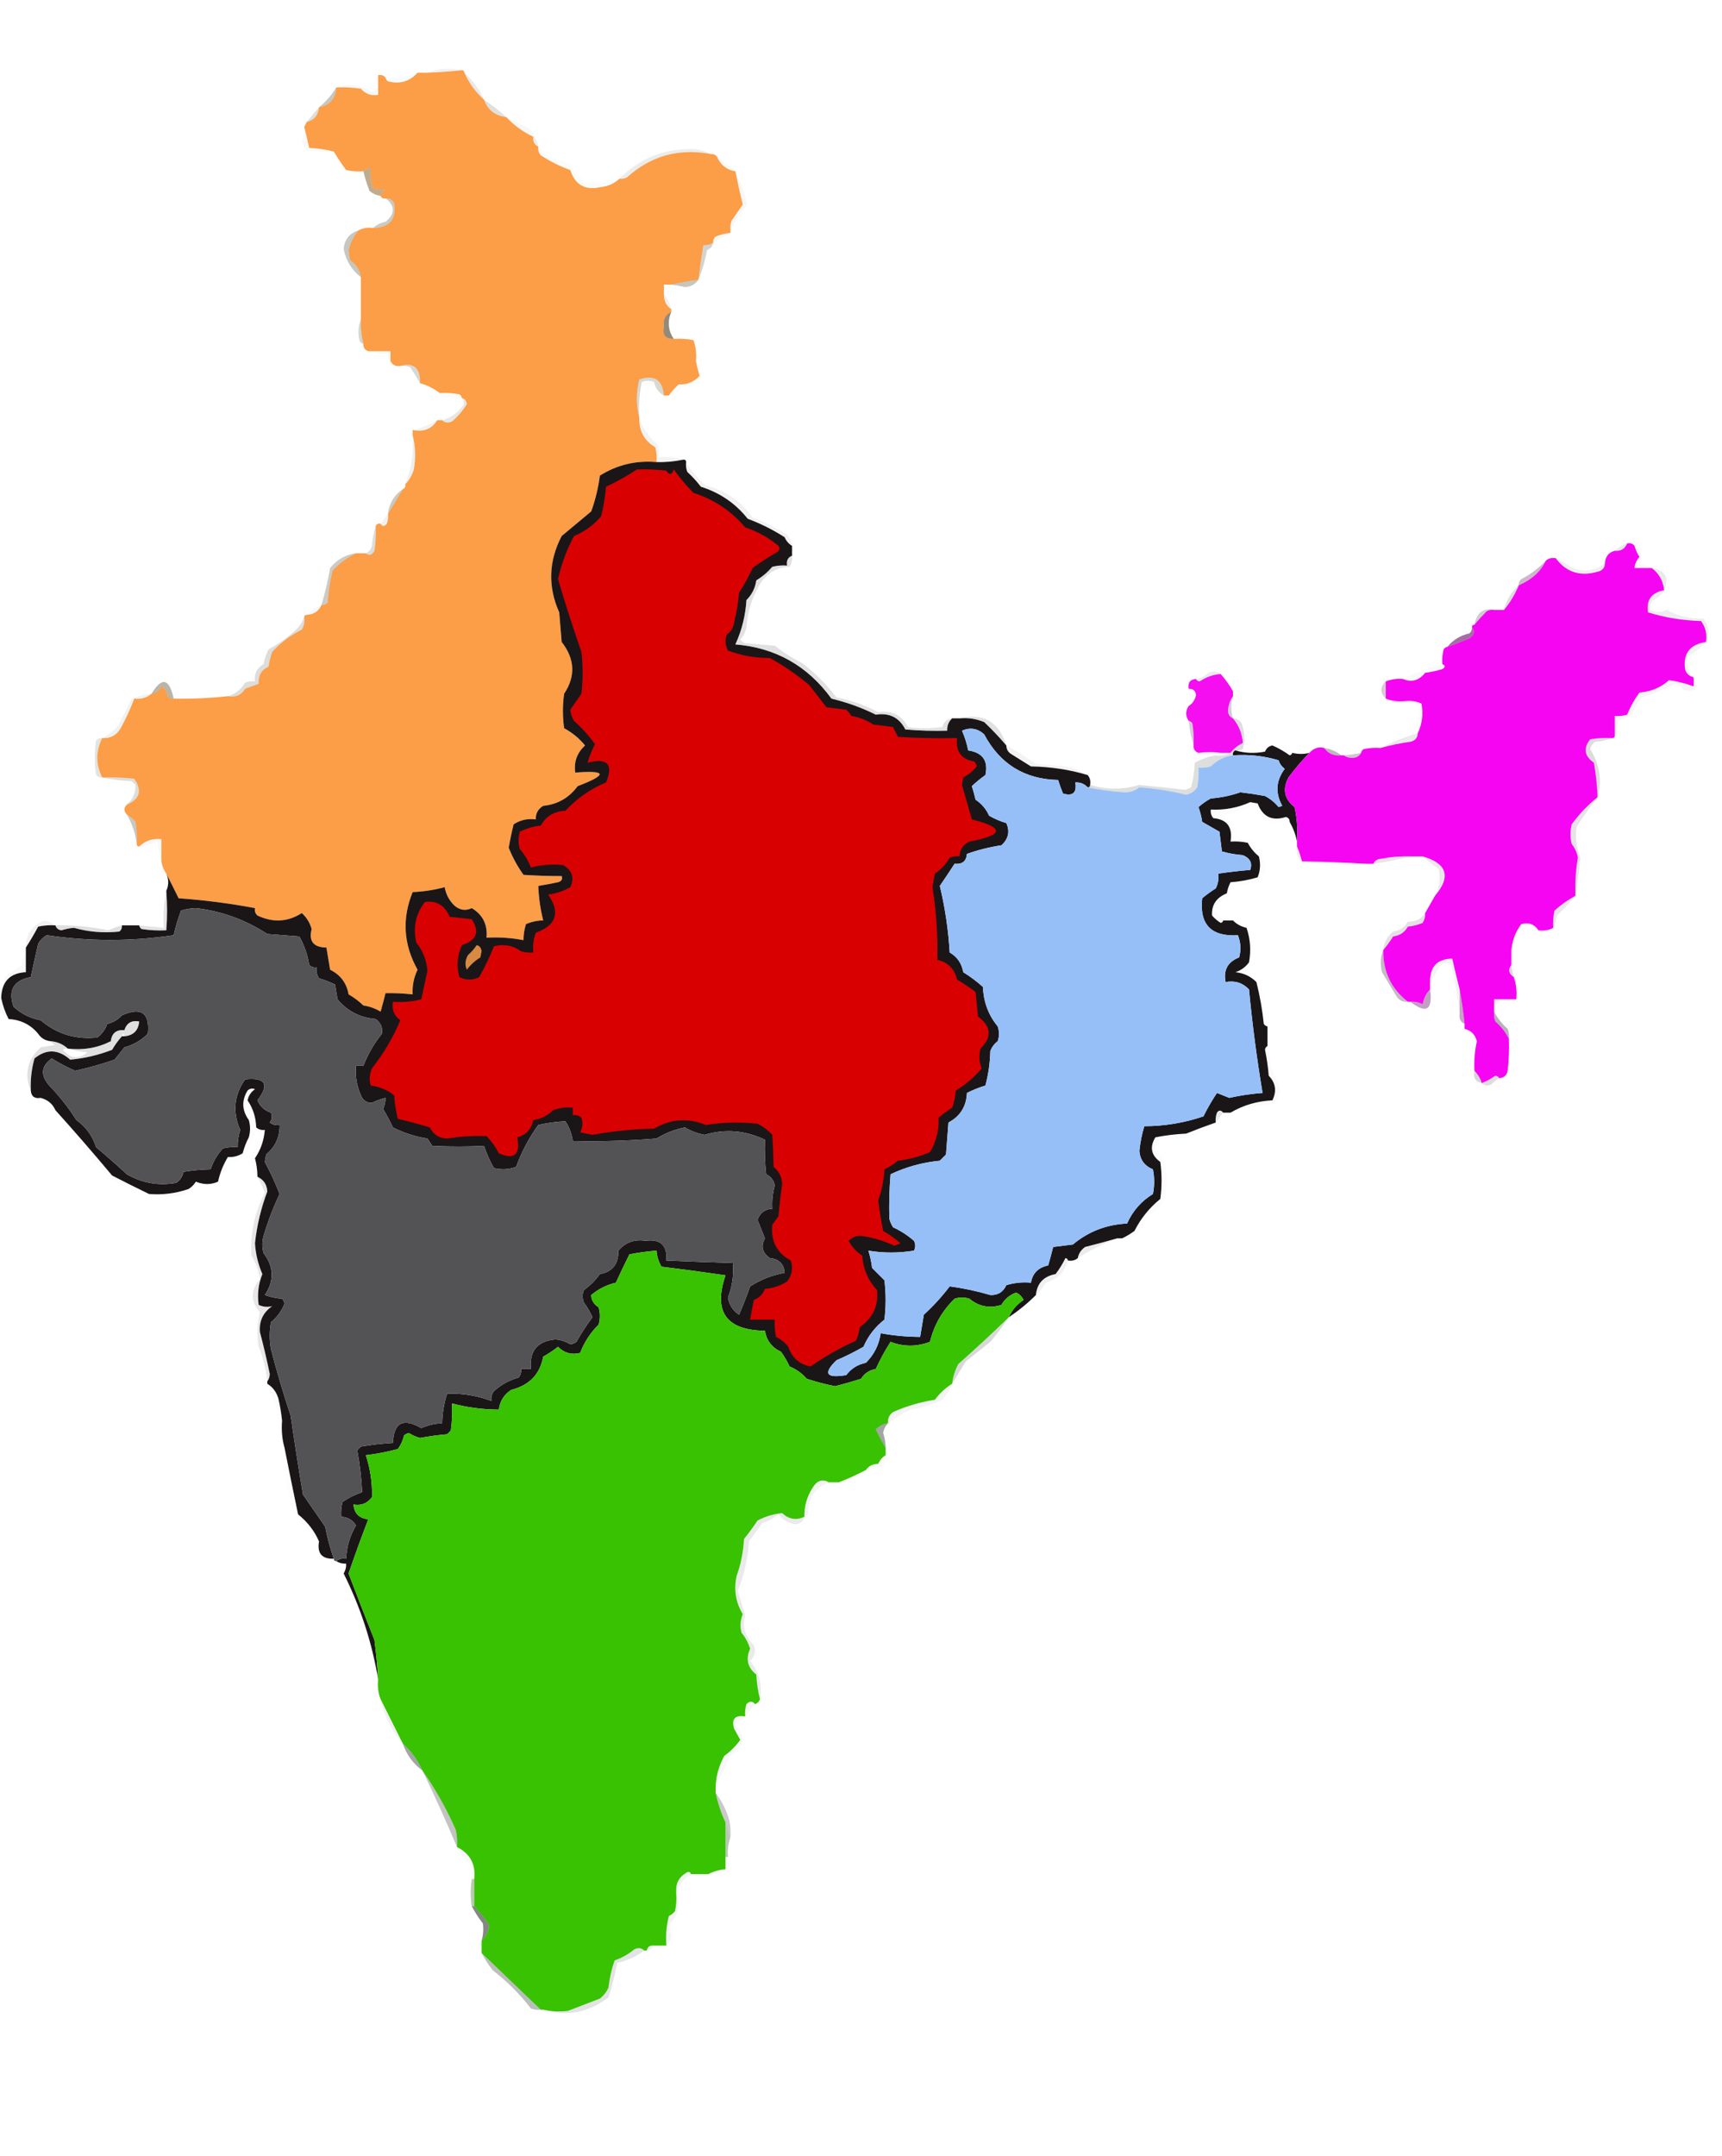 <?xml version="1.0" encoding="UTF-8"?>
<!DOCTYPE svg PUBLIC "-//W3C//DTD SVG 1.1//EN" "http://www.w3.org/Graphics/SVG/1.1/DTD/svg11.dtd">
<svg xmlns="http://www.w3.org/2000/svg" version="1.1" width="699px" height="875px" style="shape-rendering:geometricPrecision; text-rendering:geometricPrecision; image-rendering:optimizeQuality; fill-rule:evenodd; clip-rule:evenodd" xmlns:xlink="http://www.w3.org/1999/xlink">
<g><path style="opacity:0.071" fill="#3d463b" d="M 187.5,28.5 C 182.848,28.998 178.181,29.331 173.5,29.5C 178.103,27.672 182.769,27.339 187.5,28.5 Z"/></g>
<g><path style="opacity:0.997" fill="#fc9d47" d="M 187.5,28.5 C 188.167,28.5 188.5,28.833 188.5,29.5C 190.4,33.732 193.067,37.399 196.5,40.5C 198.016,44.677 201.016,47.011 205.5,47.5C 208.642,50.882 212.308,53.548 216.5,55.5C 216.229,57.38 216.896,58.713 218.5,59.5C 218.33,60.822 218.663,61.989 219.5,63C 223.249,65.485 227.249,67.485 231.5,69C 233.421,74.959 237.421,77.292 243.5,76C 246.666,75.678 249.333,74.511 251.5,72.5C 252.552,72.65 253.552,72.483 254.5,72C 264.178,63.245 275.511,60.078 288.5,62.5C 290.027,62.427 291.027,63.094 291.5,64.5C 293.023,67.364 295.357,69.031 298.5,69.5C 299.388,74.004 300.388,78.504 301.5,83C 300.046,85.134 298.546,87.301 297,89.5C 296.51,90.793 296.343,92.127 296.5,93.5C 296.5,93.833 296.5,94.167 296.5,94.5C 294.436,94.687 292.436,95.187 290.5,96C 289.748,96.671 289.414,97.504 289.5,98.5C 288.292,99.234 286.959,99.567 285.5,99.5C 284.74,104.15 284.074,108.817 283.5,113.5C 279.688,114.026 276.021,114.693 272.5,115.5C 271.5,115.5 270.5,115.5 269.5,115.5C 269.5,116.833 269.5,118.167 269.5,119.5C 269.461,122.089 270.461,124.089 272.5,125.5C 272.5,125.833 272.5,126.167 272.5,126.5C 270.078,127.692 269.078,129.692 269.5,132.5C 268.774,135.958 270.107,137.625 273.5,137.5C 276.187,137.336 278.854,137.503 281.5,138C 282.444,140.719 282.777,143.552 282.5,146.5C 282.905,148.65 283.405,150.65 284,152.5C 281.772,154.968 278.938,156.135 275.5,156C 273.959,157.371 272.625,158.871 271.5,160.5C 270.833,160.5 270.167,160.5 269.5,160.5C 268.933,154.102 265.6,151.936 259.5,154C 258.176,159.266 258.176,164.433 259.5,169.5C 259.32,174.802 261.486,178.802 266,181.5C 266.495,183.473 266.662,185.473 266.5,187.5C 258.139,186.777 250.472,188.61 243.5,193C 242.86,197.932 241.693,202.765 240,207.5C 236.025,210.804 232.025,214.137 228,217.5C 222.675,227.723 222.341,238.057 227,248.5C 227.333,252.5 227.667,256.5 228,260.5C 233.368,267.409 233.701,274.409 229,281.5C 228.333,286.167 228.333,290.833 229,295.5C 232.288,297.289 235.122,299.622 237.5,302.5C 234.24,305.44 232.907,309.106 233.5,313.5C 246.347,312.512 246.68,314.345 234.5,319C 230.998,323.75 226.332,326.416 220.5,327C 218.393,328.264 217.393,330.097 217.5,332.5C 214.193,332.063 211.193,332.73 208.5,334.5C 207.711,337.646 207.045,340.813 206.5,344C 208.048,347.89 210.048,351.556 212.5,355C 217.809,355.345 222.975,355.511 228,355.5C 228.456,356.744 227.956,357.577 226.5,358C 223.832,358.567 221.166,359.067 218.5,359.5C 218.689,364.301 219.356,368.967 220.5,373.5C 218.073,373.523 215.74,374.023 213.5,375C 212.813,377.232 212.479,379.398 212.5,381.5C 207.565,380.552 202.565,380.219 197.5,380.5C 197.959,375.178 195.959,371.178 191.5,368.5C 189.015,369.682 186.681,369.348 184.5,367.5C 182.358,365.43 181.024,362.93 180.5,360C 176.415,361.118 172.081,361.785 167.5,362C 163.108,372.804 163.775,383.304 169.5,393.5C 167.981,396.601 167.315,399.934 167.5,403.5C 163.815,403.105 160.148,402.938 156.5,403C 155.88,405.473 155.214,407.973 154.5,410.5C 152.333,409.208 150,408.375 147.5,408C 145.679,406.257 143.679,404.757 141.5,403.5C 140.688,398.885 138.188,395.552 134,393.5C 133.498,390.487 132.998,387.487 132.5,384.5C 127.249,384.428 125.249,381.928 126.5,377C 125.809,374.454 124.476,372.287 122.5,370.5C 116.824,374.154 110.824,374.487 104.5,371.5C 103.614,370.675 103.281,369.675 103.5,368.5C 93.326,366.58 82.992,365.247 72.5,364.5C 70.887,361.197 69.22,357.864 67.5,354.5C 66.463,353.07 65.796,351.403 65.5,349.5C 65.5,346.5 65.5,343.5 65.5,340.5C 61.919,340.138 58.919,341.138 56.5,343.5C 55.833,343.5 55.5,343.167 55.5,342.5C 55.665,339.482 55.498,336.482 55,333.5C 53.961,332.29 52.794,331.29 51.5,330.5C 50.167,329.167 50.167,327.833 51.5,326.5C 56.789,324.289 57.789,320.789 54.5,316C 50.179,315.501 45.846,315.334 41.5,315.5C 38.833,310.167 38.833,304.833 41.5,299.5C 44.785,299.731 47.285,298.397 49,295.5C 51.142,291.556 52.975,287.556 54.5,283.5C 57.228,283.829 59.562,283.163 61.5,281.5C 63.384,281.288 64.717,280.288 65.5,278.5C 66.971,279.381 67.804,280.714 68,282.5C 68.671,283.252 69.504,283.586 70.5,283.5C 77.862,283.635 85.196,283.302 92.5,282.5C 95.596,283.093 97.929,282.093 99.5,279.5C 101.341,278.77 103.175,278.103 105,277.5C 104.775,274.175 106.108,271.842 109,270.5C 109.311,268.444 109.811,266.444 110.5,264.5C 113.886,260.798 117.886,257.798 122.5,255.5C 123.452,253.955 123.785,252.288 123.5,250.5C 123.5,249.833 123.833,249.5 124.5,249.5C 127.366,249.367 129.366,248.034 130.5,245.5C 131.496,245.586 132.329,245.252 133,244.5C 133.303,240.106 133.97,235.773 135,231.5C 137.79,228.535 140.957,226.202 144.5,224.5C 145.833,224.5 147.167,224.5 148.5,224.5C 149.793,225.645 150.959,225.311 152,223.5C 152.498,220.183 152.665,216.85 152.5,213.5C 152.842,212.662 153.508,212.328 154.5,212.5C 155.189,213.774 156.023,213.774 157,212.5C 157.49,211.207 157.657,209.873 157.5,208.5C 159.497,205.175 161.497,201.841 163.5,198.5C 164.338,198.158 164.672,197.492 164.5,196.5C 166.095,194.889 167.261,192.889 168,190.5C 168.815,185.648 168.648,180.981 167.5,176.5C 167.5,175.833 167.5,175.167 167.5,174.5C 171.965,175.428 175.298,174.094 177.5,170.5C 178.167,170.5 178.833,170.5 179.5,170.5C 180.601,171.598 181.934,171.765 183.5,171C 185.916,168.926 187.916,166.592 189.5,164C 189.316,162.624 188.649,161.791 187.5,161.5C 187.389,160.883 187.056,160.383 186.5,160C 183.854,159.503 181.187,159.336 178.5,159.5C 176.036,157.601 173.369,156.268 170.5,155.5C 170.662,149.302 167.996,146.969 162.5,148.5C 160.62,148.771 159.287,148.104 158.5,146.5C 158.5,145.167 158.5,143.833 158.5,142.5C 155.5,142.5 152.5,142.5 149.5,142.5C 148.094,142.027 147.427,141.027 147.5,139.5C 146.676,136.236 146.342,132.902 146.5,129.5C 146.5,123.833 146.5,118.167 146.5,112.5C 146.082,109.561 144.582,107.228 142,105.5C 141.833,104.167 141.667,102.833 141.5,101.5C 142.222,98.493 143.556,95.826 145.5,93.5C 147.265,92.539 149.265,92.205 151.5,92.5C 158.142,92.36 160.976,89.027 160,82.5C 159.29,81.027 158.124,80.36 156.5,80.5C 155.508,80.672 154.842,80.338 154.5,79.5C 154.577,78.25 155.244,77.417 156.5,77C 154.687,77.046 153.021,76.88 151.5,76.5C 150.52,73.913 150.187,71.247 150.5,68.5C 149.209,68.263 148.209,68.596 147.5,69.5C 145.143,69.663 142.81,69.497 140.5,69C 138.699,66.557 137.032,64.057 135.5,61.5C 132.359,60.679 129.025,60.179 125.5,60C 124.872,57.061 124.205,54.228 123.5,51.5C 123.833,50.833 124.167,50.167 124.5,49.5C 127.562,48.732 129.228,46.732 129.5,43.5C 133.866,42.791 136.2,40.125 136.5,35.5C 139.85,35.335 143.183,35.502 146.5,36C 148.321,38.137 150.654,38.97 153.5,38.5C 153.5,37.5 153.5,36.5 153.5,35.5C 153.5,33.833 153.5,32.167 153.5,30.5C 154.791,30.263 155.791,30.596 156.5,31.5C 156.611,32.117 156.944,32.617 157.5,33C 162.305,34.254 166.305,33.087 169.5,29.5C 170.833,29.5 172.167,29.5 173.5,29.5C 178.181,29.331 182.848,28.998 187.5,28.5 Z"/></g>
<g><path style="opacity:0.02" fill="#4d4c3a" d="M 169.5,29.5 C 166.305,33.087 162.305,34.254 157.5,33C 156.944,32.617 156.611,32.117 156.5,31.5C 161.005,31.73 165.339,31.063 169.5,29.5 Z"/></g>
<g><path style="opacity:0.055" fill="#6a6346" d="M 136.5,35.5 C 141.629,33.741 146.463,34.407 151,37.5C 152.011,36.944 152.844,36.278 153.5,35.5C 153.5,36.5 153.5,37.5 153.5,38.5C 150.654,38.97 148.321,38.137 146.5,36C 143.183,35.502 139.85,35.335 136.5,35.5 Z"/></g>
<g><path style="opacity:0.102" fill="#262d1e" d="M 188.5,29.5 C 191.933,32.601 194.6,36.268 196.5,40.5C 193.067,37.399 190.4,33.732 188.5,29.5 Z"/></g>
<g><path style="opacity:0.286" fill="#3f3b26" d="M 136.5,35.5 C 136.2,40.125 133.866,42.791 129.5,43.5C 132.295,41.249 134.628,38.582 136.5,35.5 Z"/></g>
<g><path style="opacity:0.169" fill="#515235" d="M 196.5,40.5 C 199.72,42.603 202.72,44.936 205.5,47.5C 201.016,47.011 198.016,44.677 196.5,40.5 Z"/></g>
<g><path style="opacity:0.192" fill="#56583b" d="M 129.5,43.5 C 129.228,46.732 127.562,48.732 124.5,49.5C 126.177,47.46 127.844,45.46 129.5,43.5 Z"/></g>
<g><path style="opacity:0.043" fill="#55583d" d="M 205.5,47.5 C 208.478,48.989 211.478,50.489 214.5,52C 215.823,52.816 216.489,53.983 216.5,55.5C 212.308,53.548 208.642,50.882 205.5,47.5 Z"/></g>
<g><path style="opacity:0.098" fill="#475540" d="M 216.5,55.5 C 217.674,56.514 218.34,57.847 218.5,59.5C 216.896,58.713 216.229,57.38 216.5,55.5 Z"/></g>
<g><path style="opacity:0.039" fill="#7f664c" d="M 123.5,51.5 C 124.205,54.228 124.872,57.061 125.5,60C 129.025,60.179 132.359,60.679 135.5,61.5C 131.818,61.665 128.152,61.499 124.5,61C 123.707,59.915 123.04,58.748 122.5,57.5C 123.348,55.591 123.682,53.591 123.5,51.5 Z"/></g>
<g><path style="opacity:0.106" fill="#4d4f36" d="M 288.5,62.5 C 275.511,60.078 264.178,63.245 254.5,72C 253.552,72.483 252.552,72.65 251.5,72.5C 259.115,64.697 268.448,60.697 279.5,60.5C 282.814,60.343 285.814,61.009 288.5,62.5 Z"/></g>
<g><path style="opacity:0.035" fill="#3c3d29" d="M 291.5,64.5 C 294.117,65.786 296.45,67.453 298.5,69.5C 295.357,69.031 293.023,67.364 291.5,64.5 Z"/></g>
<g><path style="opacity:0.027" fill="#514c30" d="M 218.5,59.5 C 219.674,61.441 221.341,62.941 223.5,64C 226.376,64.438 229.043,65.438 231.5,67C 233.126,69.628 235.126,71.961 237.5,74C 242.262,74.478 246.929,73.978 251.5,72.5C 249.333,74.511 246.666,75.678 243.5,76C 237.421,77.292 233.421,74.959 231.5,69C 227.249,67.485 223.249,65.485 219.5,63C 218.663,61.989 218.33,60.822 218.5,59.5 Z"/></g>
<g><path style="opacity:0.559" fill="#8e6b39" d="M 154.5,79.5 C 152.83,79.249 151.33,78.582 150,77.5C 148.976,74.865 148.143,72.198 147.5,69.5C 148.209,68.596 149.209,68.263 150.5,68.5C 150.187,71.247 150.52,73.913 151.5,76.5C 153.021,76.88 154.687,77.046 156.5,77C 155.244,77.417 154.577,78.25 154.5,79.5 Z"/></g>
<g><path style="opacity:0.043" fill="#555037" d="M 298.5,69.5 C 300.466,73.652 302.132,78.152 303.5,83C 300.657,86.111 298.324,89.611 296.5,93.5C 296.343,92.127 296.51,90.793 297,89.5C 298.546,87.301 300.046,85.134 301.5,83C 300.388,78.504 299.388,74.004 298.5,69.5 Z"/></g>
<g><path style="opacity:0.278" fill="#41472c" d="M 156.5,80.5 C 158.124,80.36 159.29,81.027 160,82.5C 160.976,89.027 158.142,92.36 151.5,92.5C 152.842,91.207 154.509,90.374 156.5,90C 160.457,86.704 160.457,83.537 156.5,80.5 Z"/></g>
<g><path style="opacity:0.043" fill="#696049" d="M 296.5,94.5 C 294.322,95.979 291.988,97.312 289.5,98.5C 289.414,97.504 289.748,96.671 290.5,96C 292.436,95.187 294.436,94.687 296.5,94.5 Z"/></g>
<g><path style="opacity:0.3" fill="#42432c" d="M 145.5,93.5 C 143.556,95.826 142.222,98.493 141.5,101.5C 141.667,102.833 141.833,104.167 142,105.5C 144.582,107.228 146.082,109.561 146.5,112.5C 142.747,109.57 140.414,105.737 139.5,101C 139.879,97.128 141.879,94.628 145.5,93.5 Z"/></g>
<g><path style="opacity:0.239" fill="#4b4d38" d="M 289.5,98.5 C 289.25,99.922 288.417,100.922 287,101.5C 286.244,105.758 285.077,109.758 283.5,113.5C 284.074,108.817 284.74,104.15 285.5,99.5C 286.959,99.567 288.292,99.234 289.5,98.5 Z"/></g>
<g><path style="opacity:0.29" fill="#393c23" d="M 283.5,113.5 C 282.232,115.387 280.399,116.387 278,116.5C 276.175,116.057 274.342,115.723 272.5,115.5C 276.021,114.693 279.688,114.026 283.5,113.5 Z"/></g>
<g><path style="opacity:0.078" fill="#393e31" d="M 269.5,119.5 C 271.008,121.181 272.008,123.181 272.5,125.5C 270.461,124.089 269.461,122.089 269.5,119.5 Z"/></g>
<g><path style="opacity:0.227" fill="#404f39" d="M 146.5,129.5 C 146.342,132.902 146.676,136.236 147.5,139.5C 146.883,139.389 146.383,139.056 146,138.5C 145.195,135.304 145.362,132.304 146.5,129.5 Z"/></g>
<g><path style="opacity:0.596" fill="#493d23" d="M 272.5,126.5 C 270.858,130.463 271.191,134.129 273.5,137.5C 270.107,137.625 268.774,135.958 269.5,132.5C 269.078,129.692 270.078,127.692 272.5,126.5 Z"/></g>
<g><path style="opacity:0.039" fill="#494e3f" d="M 149.5,142.5 C 152.5,142.5 155.5,142.5 158.5,142.5C 158.5,143.833 158.5,145.167 158.5,146.5C 157.596,145.791 157.263,144.791 157.5,143.5C 154.615,143.806 151.948,143.473 149.5,142.5 Z"/></g>
<g><path style="opacity:0.2" fill="#363e2c" d="M 162.5,148.5 C 167.996,146.969 170.662,149.302 170.5,155.5C 169.266,153.34 167.933,151.173 166.5,149C 165.207,148.51 163.873,148.343 162.5,148.5 Z"/></g>
<g><path style="opacity:0.012" fill="#4e523c" d="M 282.5,146.5 C 287.102,153.148 285.102,156.648 276.5,157C 275.511,159.158 273.844,160.325 271.5,160.5C 272.625,158.871 273.959,157.371 275.5,156C 278.938,156.135 281.772,154.968 284,152.5C 283.405,150.65 282.905,148.65 282.5,146.5 Z"/></g>
<g><path style="opacity:0.212" fill="#464c2f" d="M 269.5,160.5 C 267.366,159.297 266.032,157.463 265.5,155C 263.833,154.333 262.167,154.333 260.5,155C 259.531,159.737 259.197,164.57 259.5,169.5C 258.176,164.433 258.176,159.266 259.5,154C 265.6,151.936 268.933,154.102 269.5,160.5 Z"/></g>
<g><path style="opacity:0.031" fill="#60634a" d="M 178.5,159.5 C 181.187,159.336 183.854,159.503 186.5,160C 187.056,160.383 187.389,160.883 187.5,161.5C 184.813,161.664 182.146,161.497 179.5,161C 178.944,160.617 178.611,160.117 178.5,159.5 Z"/></g>
<g><path style="opacity:0.137" fill="#56573c" d="M 187.5,161.5 C 188.649,161.791 189.316,162.624 189.5,164C 187.916,166.592 185.916,168.926 183.5,171C 181.934,171.765 180.601,171.598 179.5,170.5C 182.989,169.523 185.823,167.523 188,164.5C 188.47,163.423 188.303,162.423 187.5,161.5 Z"/></g>
<g><path style="opacity:0.063" fill="#32352b" d="M 177.5,170.5 C 175.298,174.094 171.965,175.428 167.5,174.5C 170.971,173.774 174.304,172.44 177.5,170.5 Z"/></g>
<g><path style="opacity:0.067" fill="#535c4a" d="M 259.5,169.5 C 260.976,173.759 263.476,177.426 267,180.5C 267.494,182.134 267.66,183.801 267.5,185.5C 271.042,185.187 274.375,185.521 277.5,186.5C 273.722,187.284 270.055,187.617 266.5,187.5C 266.662,185.473 266.495,183.473 266,181.5C 261.486,178.802 259.32,174.802 259.5,169.5 Z"/></g>
<g><path style="opacity:0.971" fill="#141011" d="M 277.5,186.5 C 278.167,186.5 278.5,186.833 278.5,187.5C 278.343,188.873 278.51,190.207 279,191.5C 281.018,193.35 282.851,195.35 284.5,197.5C 292.256,199.95 298.589,204.283 303.5,210.5C 308.805,212.486 313.805,214.986 318.5,218C 319.163,219.518 320.163,220.685 321.5,221.5C 321.5,222.833 321.5,224.167 321.5,225.5C 319.824,226.183 319.157,227.517 319.5,229.5C 317.473,229.338 315.473,229.505 313.5,230C 311.612,232.19 309.445,234.023 307,235.5C 306.556,238.611 305.223,241.277 303,243.5C 302.602,249.846 301.102,255.846 298.5,261.5C 314.796,262.835 327.796,270.168 337.5,283.5C 343.801,285.002 349.801,287.168 355.5,290C 361.041,289.163 365.041,291.163 367.5,296C 373.157,296.499 378.824,296.666 384.5,296.5C 384.392,294.486 385.058,292.82 386.5,291.5C 387.5,291.5 388.5,291.5 389.5,291.5C 392.978,291.184 396.312,291.684 399.5,293C 402.732,296.062 405.732,299.229 408.5,302.5C 408.511,304.017 409.177,305.184 410.5,306C 413.167,307.667 415.833,309.333 418.5,311C 426.612,311.154 434.279,312.32 441.5,314.5C 442.434,315.568 442.768,316.901 442.5,318.5C 442.5,319.167 442.167,319.5 441.5,319.5C 440.18,318.058 438.514,317.392 436.5,317.5C 437.158,321.677 435.492,323.177 431.5,322C 430.76,320.215 430.093,318.382 429.5,316.5C 415.904,316.2 405.904,310.034 399.5,298C 396.822,295.554 393.822,295.054 390.5,296.5C 391.634,299.07 392.468,301.736 393,304.5C 398.905,305.397 401.238,308.73 400,314.5C 398.043,315.889 396.21,317.389 394.5,319C 395.078,320.811 395.578,322.645 396,324.5C 398.483,326.148 400.316,328.315 401.5,331C 403.717,332.275 406.051,333.275 408.5,334C 410.013,337.429 409.347,340.429 406.5,343C 401.641,343.735 396.974,344.901 392.5,346.5C 392.254,349.47 390.588,350.803 387.5,350.5C 385.569,353.453 383.569,356.453 381.5,359.5C 383.626,368.368 384.959,377.368 385.5,386.5C 388.552,388.254 390.386,390.921 391,394.5C 393.846,396.257 396.512,398.257 399,400.5C 399.24,406.603 401.24,411.936 405,416.5C 405.667,418.5 405.667,420.5 405,422.5C 403.615,423.551 402.615,424.884 402,426.5C 401.881,431.282 401.215,435.949 400,440.5C 397.433,441.27 394.933,442.27 392.5,443.5C 392.27,448.967 389.77,452.967 385,455.5C 384.667,459.833 384.333,464.167 384,468.5C 383.167,469.333 382.333,470.167 381.5,471C 374.435,471.69 367.768,473.523 361.5,476.5C 360.998,482.505 360.832,488.505 361,494.5C 361.309,495.766 361.809,496.933 362.5,498C 365.603,499.439 368.436,501.273 371,503.5C 371.667,504.833 371.667,506.167 371,507.5C 364.73,508.511 358.564,508.511 352.5,507.5C 353.213,509.776 353.713,512.109 354,514.5C 355.667,516.167 357.333,517.833 359,519.5C 359.667,524.833 359.667,530.167 359,535.5C 355.233,538.435 352.4,542.102 350.5,546.5C 346.956,548.536 343.289,550.369 339.5,552C 334.014,557.357 335.348,559.357 343.5,558C 345.527,555.319 348.193,553.653 351.5,553C 354.835,549.659 356.835,545.659 357.5,541C 362.705,541.966 368.038,542.466 373.5,542.5C 373.998,539.513 374.498,536.513 375,533.5C 378.841,529.992 382.341,526.159 385.5,522C 391.026,522.723 396.526,523.89 402,525.5C 405.042,525.63 407.209,524.297 408.5,521.5C 411.768,520.513 415.102,520.18 418.5,520.5C 419.136,516.646 421.469,514.313 425.5,513.5C 426.214,510.973 426.88,508.473 427.5,506C 430.167,505.667 432.833,505.333 435.5,505C 441.822,499.723 449.156,496.89 457.5,496.5C 459.756,491.41 463.256,487.41 468,484.5C 468.667,481.167 468.667,477.833 468,474.5C 464.582,473.092 462.749,470.592 462.5,467C 462.849,463.564 463.516,460.231 464.5,457C 472.745,456.97 480.745,455.637 488.5,453C 490.157,449.653 491.99,446.487 494,443.5C 495.667,444.167 497.333,444.833 499,445.5C 503.454,444.507 507.954,443.84 512.5,443.5C 510.171,429.559 508.337,415.559 507,401.5C 504.454,398.814 501.287,397.814 497.5,398.5C 496.539,393.628 498.372,390.295 503,388.5C 503.821,385.446 503.655,382.446 502.5,379.5C 491.654,380.156 486.82,375.156 488,364.5C 489.745,363.044 491.578,361.711 493.5,360.5C 494.466,358.604 494.799,356.604 494.5,354.5C 498.804,353.869 503.137,353.369 507.5,353C 508.468,350.263 507.468,348.263 504.5,347C 501.574,346.782 498.74,346.282 496,345.5C 495.667,342.833 495.333,340.167 495,337.5C 492.667,336.167 490.333,334.833 488,333.5C 487.689,331.444 487.189,329.444 486.5,327.5C 488.028,326.139 489.695,324.972 491.5,324C 495.685,323.669 499.685,322.836 503.5,321.5C 506.849,321.892 510.183,322.392 513.5,323C 515.644,324.146 517.477,325.646 519,327.5C 519.5,327.333 520,327.167 520.5,327C 517.602,321.754 517.936,316.754 521.5,312C 520.299,311.097 519.465,309.931 519,308.5C 513.006,306.725 506.839,306.058 500.5,306.5C 500.328,305.508 500.662,304.842 501.5,304.5C 505.311,305.645 509.311,305.812 513.5,305C 514.078,303.583 515.078,302.75 516.5,302.5C 518.901,303.539 521.235,304.873 523.5,306.5C 524.107,306.376 524.44,306.043 524.5,305.5C 526.998,306.082 529.331,306.082 531.5,305.5C 528.416,308.699 525.583,312.032 523,315.5C 520.513,320.253 521.346,324.253 525.5,327.5C 526.493,332.12 526.827,336.786 526.5,341.5C 525.935,338.695 524.935,336.028 523.5,333.5C 523.53,332.503 523.03,331.836 522,331.5C 516.4,333.302 512.567,331.469 510.5,326C 509.5,325.833 508.5,325.667 507.5,325.5C 502.409,327.785 497.076,328.785 491.5,328.5C 491.33,329.822 491.663,330.989 492.5,332C 498.096,332.473 500.429,335.64 499.5,341.5C 501.857,341.337 504.19,341.503 506.5,342C 507.622,344.124 509.122,345.957 511,347.5C 511.777,350.429 511.61,353.263 510.5,356C 506.916,357.073 503.25,357.74 499.5,358C 498.773,359.399 498.273,360.899 498,362.5C 493.732,364.216 491.732,367.216 492,371.5C 493.019,372.687 494.186,373.687 495.5,374.5C 496.107,374.376 496.44,374.043 496.5,373.5C 497.833,373.5 499.167,373.5 500.5,373.5C 501.958,375.011 503.791,376.011 506,376.5C 507.545,381.047 507.879,385.713 507,390.5C 505.58,392.422 503.747,393.755 501.5,394.5C 504.862,394.85 507.695,396.184 510,398.5C 511.405,404.063 512.405,409.73 513,415.5C 513.383,416.056 513.883,416.389 514.5,416.5C 514.5,419.167 514.5,421.833 514.5,424.5C 513.903,424.735 513.57,425.235 513.5,426C 514.218,429.461 514.718,432.961 515,436.5C 517.811,439.4 518.311,442.733 516.5,446.5C 510.279,446.801 504.612,448.468 499.5,451.5C 498.5,451.5 497.5,451.5 496.5,451.5C 495.603,450.402 494.77,450.402 494,451.5C 493.51,452.793 493.343,454.127 493.5,455.5C 489.485,456.895 485.485,458.395 481.5,460C 477.247,460.2 473.08,460.7 469,461.5C 466.593,465.466 467.26,468.8 471,471.5C 471.667,476.5 471.667,481.5 471,486.5C 466.552,490.11 463.052,494.443 460.5,499.5C 458.855,500.696 457.189,501.696 455.5,502.5C 454.833,502.5 454.167,502.5 453.5,502.5C 449.266,503.719 444.933,504.886 440.5,506C 438.859,507.129 437.859,508.629 437.5,510.5C 436.432,511.434 435.099,511.768 433.5,511.5C 433.44,510.957 433.107,510.624 432.5,510.5C 431.374,512.793 430.041,514.96 428.5,517C 423.63,517.903 420.963,520.737 420.5,525.5C 417.129,528.871 413.463,531.871 409.5,534.5C 410.802,531.559 412.802,529.225 415.5,527.5C 414.833,526.167 413.833,525.167 412.5,524.5C 409.891,525.443 407.891,527.11 406.5,529.5C 401.735,531.039 397.402,530.205 393.5,527C 391.5,526.333 389.5,526.333 387.5,527C 382.476,531.882 379.143,537.715 377.5,544.5C 372.077,546.535 366.744,546.535 361.5,544.5C 359.246,548.007 357.246,551.673 355.5,555.5C 352.881,555.976 350.881,557.309 349.5,559.5C 346.033,560.6 342.533,561.6 339,562.5C 335.099,561.733 331.265,560.733 327.5,559.5C 325.589,557.298 323.255,555.631 320.5,554.5C 319.542,552.376 318.375,550.376 317,548.5C 313.336,546.833 311.169,544 310.5,540C 294.773,539.784 289.44,532.284 294.5,517.5C 285.834,516.223 277.168,515.057 268.5,514C 267.331,511.993 266.665,509.827 266.5,507.5C 262.812,507.781 259.145,508.281 255.5,509C 253.591,512.823 251.757,516.657 250,520.5C 246.274,521.363 242.941,523.029 240,525.5C 240.017,527.568 241.017,529.234 243,530.5C 243.667,532.833 243.667,535.167 243,537.5C 239.641,540.842 237.141,544.676 235.5,549C 232.028,549.872 229.028,549.039 226.5,546.5C 224.609,548.016 222.609,549.35 220.5,550.5C 219.207,557.632 214.874,562.132 207.5,564C 204.572,565.918 202.906,568.585 202.5,572C 196.057,571.972 189.724,571.139 183.5,569.5C 183.665,573.182 183.499,576.848 183,580.5C 182.5,581 182,581.5 181.5,582C 177.805,582.318 174.138,582.818 170.5,583.5C 168.896,583.061 167.396,582.394 166,581.5C 165.228,581.645 164.561,581.978 164,582.5C 163.55,584.519 162.717,586.352 161.5,588C 157.206,589.143 152.873,589.977 148.5,590.5C 150.305,595.97 151.139,601.637 151,607.5C 149.152,610.041 146.652,611.041 143.5,610.5C 143.78,614.113 145.78,616.113 149.5,616.5C 146.712,623.733 144.045,631.066 141.5,638.5C 144.939,647.555 148.439,656.555 152,665.5C 152.684,670.822 153.184,676.156 153.5,681.5C 151.033,666.606 146.366,652.272 139.5,638.5C 140.246,637.264 140.579,635.93 140.5,634.5C 139.041,634.567 137.708,634.234 136.5,633.5C 137.568,632.566 138.901,632.232 140.5,632.5C 140.724,627.626 142.057,623.126 144.5,619C 143.104,616.765 141.104,615.598 138.5,615.5C 138.338,613.473 138.505,611.473 139,609.5C 141.456,607.789 144.123,606.456 147,605.5C 146.713,599.746 146.046,594.08 145,588.5C 145.5,588 146,587.5 146.5,587C 150.813,586.265 155.147,585.765 159.5,585.5C 159.835,577.255 163.668,575.255 171,579.5C 173.724,578.313 176.557,577.647 179.5,577.5C 179.572,573.374 180.239,569.374 181.5,565.5C 187.791,565.343 193.791,566.343 199.5,568.5C 199.238,567.022 199.571,565.689 200.5,564.5C 203.389,561.888 206.722,560.055 210.5,559C 211.337,557.989 211.67,556.822 211.5,555.5C 212.833,555.5 214.167,555.5 215.5,555.5C 214.82,548.179 218.153,544.179 225.5,543.5C 227.682,543.697 229.682,544.364 231.5,545.5C 232.442,545.392 233.275,545.059 234,544.5C 235.9,541.079 238.067,537.745 240.5,534.5C 239.533,532.37 238.366,530.37 237,528.5C 236.333,526.833 236.333,525.167 237,523.5C 239.543,521.658 241.71,519.491 243.5,517C 248.62,516.09 251.12,512.924 251,507.5C 253.869,504.114 257.536,502.781 262,503.5C 268.085,502.651 270.918,505.318 270.5,511.5C 279.497,511.894 288.497,512.228 297.5,512.5C 297.915,517.34 297.248,522.007 295.5,526.5C 295.988,529.474 297.488,531.807 300,533.5C 301.623,529.725 303.123,525.892 304.5,522C 308.795,519.228 313.462,517.395 318.5,516.5C 318.225,512.891 316.225,510.891 312.5,510.5C 309.442,508.396 308.776,505.73 310.5,502.5C 309.5,500 308.5,497.5 307.5,495C 308.52,492.141 310.52,490.641 313.5,490.5C 313.299,487.272 313.633,484.105 314.5,481C 314.081,478.914 312.914,477.414 311,476.5C 310.501,471.845 310.334,467.179 310.5,462.5C 302.549,458.671 294.382,458.005 286,460.5C 283.143,459.969 280.477,458.969 278,457.5C 273.9,458.299 270.066,459.799 266.5,462C 255.173,462.926 243.84,463.259 232.5,463C 232.091,460.053 231.091,457.386 229.5,455C 225.83,455.159 222.163,455.659 218.5,456.5C 214.758,461.683 211.758,467.35 209.5,473.5C 206.562,474.575 203.562,474.741 200.5,474C 198.87,471.171 197.536,468.171 196.5,465C 189.518,465.331 182.518,465.331 175.5,465C 174.833,464 174.167,463 173.5,462C 168.584,461.239 163.918,459.739 159.5,457.5C 158.291,454.914 156.957,452.414 155.5,450C 156.148,448.56 156.481,447.06 156.5,445.5C 154.633,445.955 152.8,446.622 151,447.5C 149.289,447.561 147.956,446.894 147,445.5C 144.95,441.461 144.116,437.128 144.5,432.5C 145.5,432.5 146.5,432.5 147.5,432.5C 149.29,427.848 151.79,423.515 155,419.5C 155.436,417.064 154.603,415.064 152.5,413.5C 146.147,412.97 140.981,410.303 137,405.5C 136.667,403.5 136.333,401.5 136,399.5C 133.929,398.475 131.762,397.642 129.5,397C 128.62,395.644 128.286,394.144 128.5,392.5C 127.325,392.719 126.325,392.386 125.5,391.5C 124.852,387.417 123.518,383.583 121.5,380C 117.167,379.667 112.833,379.333 108.5,379C 99.658,373.219 89.992,369.719 79.5,368.5C 77.44,368.572 75.44,368.905 73.5,369.5C 72.249,372.756 71.249,376.09 70.5,379.5C 53.315,382.05 36.148,382.05 19,379.5C 17.5,380.333 16.333,381.5 15.5,383C 14.454,387.492 13.454,391.992 12.5,396.5C 5.517,397.8 3.184,401.8 5.5,408.5C 8.614,411.375 12.281,413.209 16.5,414C 23.101,419.593 30.767,421.927 39.5,421C 41.414,419.587 42.747,417.753 43.5,415.5C 45.911,414.912 47.911,413.745 49.5,412C 57.369,408.513 60.869,411.013 60,419.5C 57.331,422.164 54.164,423.998 50.5,425C 49.167,426.667 47.833,428.333 46.5,430C 41.251,431.819 35.918,433.319 30.5,434.5C 27.242,433.091 24.075,431.425 21,429.5C 16.655,432.615 16.322,436.282 20,440.5C 24.149,444.804 27.816,449.47 31,454.5C 34.876,457.239 37.543,460.905 39,465.5C 43.22,469.039 47.386,472.706 51.5,476.5C 57.677,480.082 64.343,481.249 71.5,480C 73.1,478.934 74.1,477.434 74.5,475.5C 78.205,474.901 81.872,474.568 85.5,474.5C 86.537,471.297 88.203,468.463 90.5,466C 92.473,465.505 94.473,465.338 96.5,465.5C 96.443,463.116 96.777,460.782 97.5,458.5C 94.329,451.213 94.996,444.38 99.5,438C 107.812,437.14 109.479,439.974 104.5,446.5C 105.578,448.997 107.411,450.663 110,451.5C 110.595,452.899 110.428,454.232 109.5,455.5C 110.689,456.429 112.022,456.762 113.5,456.5C 113.598,461.374 111.765,465.374 108,468.5C 107.833,469.5 107.667,470.5 107.5,471.5C 109.757,475.683 111.757,480.016 113.5,484.5C 110.9,489.994 108.733,495.661 107,501.5C 106.333,503.833 106.333,506.167 107,508.5C 111.214,514.062 111.381,519.728 107.5,525.5C 109.766,526.314 112.1,526.814 114.5,527C 115.022,527.561 115.355,528.228 115.5,529C 114.295,532.003 112.462,534.503 110,536.5C 109.333,540.167 109.333,543.833 110,547.5C 112.345,556.543 115.012,565.543 118,574.5C 119.54,585.28 121.206,595.947 123,606.5C 126.003,610.876 129.003,615.209 132,619.5C 132.855,623.952 134.021,628.285 135.5,632.5C 130.677,632.673 128.677,630.339 129.5,625.5C 127.679,621.259 124.846,617.593 121,614.5C 119.077,605.353 117.244,596.353 115.5,587.5C 114.518,584.038 114.185,580.371 114.5,576.5C 114.196,573.478 113.696,570.478 113,567.5C 112.186,564.823 110.686,562.823 108.5,561.5C 108.5,561.167 108.5,560.833 108.5,560.5C 109.147,559.726 109.48,558.726 109.5,557.5C 108.303,551.716 106.97,546.05 105.5,540.5C 105.146,536.042 106.812,532.542 110.5,530C 108.62,530.51 106.787,530.343 105,529.5C 104.386,525.138 104.886,520.971 106.5,517C 104.782,513.07 103.782,508.903 103.5,504.5C 104.277,497.282 105.944,490.282 108.5,483.5C 108.365,480.699 107.032,478.699 104.5,477.5C 104.493,474.962 104.159,472.462 103.5,470C 105.818,466.586 107.152,462.753 107.5,458.5C 106.178,458.67 105.011,458.337 104,457.5C 103.887,453.451 102.72,449.785 100.5,446.5C 100.876,444.617 101.876,443.117 103.5,442C 102.451,441.508 101.451,441.674 100.5,442.5C 98.016,446.582 98.183,450.582 101,454.5C 101.667,456.833 101.667,459.167 101,461.5C 99.92,463.553 99.086,465.72 98.5,468C 96.655,469.128 94.655,469.628 92.5,469.5C 90.637,472.569 89.303,475.902 88.5,479.5C 85.635,480.783 82.635,480.783 79.5,479.5C 78.712,480.77 77.712,481.77 76.5,482.5C 71.356,484.264 66.023,484.931 60.5,484.5C 55.56,482.115 50.56,479.615 45.5,477C 37.916,467.93 30.25,459.096 22.5,450.5C 21.361,447.914 19.361,446.247 16.5,445.5C 14.027,445.912 12.694,444.912 12.5,442.5C 12.305,438.085 12.805,433.751 14,429.5C 18.827,425.558 23.66,425.725 28.5,430C 34.213,429.491 39.88,428.157 45.5,426C 46.665,424.008 47.998,422.175 49.5,420.5C 49.833,420.5 50.167,420.5 50.5,420.5C 54.167,420.167 56.167,418.167 56.5,414.5C 53.45,413.923 51.45,415.09 50.5,418C 47.19,417.771 45.356,419.271 45,422.5C 39.583,425.248 33.75,426.248 27.5,425.5C 25.574,423.707 23.241,422.707 20.5,422.5C 18.326,422.25 16.659,421.25 15.5,419.5C 12.465,415.807 8.465,413.807 3.5,413.5C 2.127,410.868 1.127,408.034 0.5,405C 0.665,398.337 3.999,394.837 10.5,394.5C 10.5,391.5 10.5,388.5 10.5,385.5C 10.5,385.167 10.5,384.833 10.5,384.5C 12.254,381.767 13.92,378.933 15.5,376C 17.81,375.503 20.143,375.337 22.5,375.5C 22.866,376.695 23.699,377.361 25,377.5C 26.626,376.982 28.293,376.648 30,376.5C 36.075,378.204 42.242,378.704 48.5,378C 49.252,377.329 49.586,376.496 49.5,375.5C 51.833,375.5 54.167,375.5 56.5,375.5C 56.611,376.117 56.944,376.617 57.5,377C 60.817,377.498 64.15,377.665 67.5,377.5C 67.919,372.264 67.919,366.931 67.5,361.5C 68.546,359.215 68.546,356.882 67.5,354.5C 69.22,357.864 70.887,361.197 72.5,364.5C 82.992,365.247 93.326,366.58 103.5,368.5C 103.281,369.675 103.614,370.675 104.5,371.5C 110.824,374.487 116.824,374.154 122.5,370.5C 124.476,372.287 125.809,374.454 126.5,377C 125.249,381.928 127.249,384.428 132.5,384.5C 132.998,387.487 133.498,390.487 134,393.5C 138.188,395.552 140.688,398.885 141.5,403.5C 143.679,404.757 145.679,406.257 147.5,408C 150,408.375 152.333,409.208 154.5,410.5C 155.214,407.973 155.88,405.473 156.5,403C 160.148,402.938 163.815,403.105 167.5,403.5C 167.315,399.934 167.981,396.601 169.5,393.5C 163.775,383.304 163.108,372.804 167.5,362C 172.081,361.785 176.415,361.118 180.5,360C 181.024,362.93 182.358,365.43 184.5,367.5C 186.681,369.348 189.015,369.682 191.5,368.5C 195.959,371.178 197.959,375.178 197.5,380.5C 202.565,380.219 207.565,380.552 212.5,381.5C 212.479,379.398 212.813,377.232 213.5,375C 215.74,374.023 218.073,373.523 220.5,373.5C 219.356,368.967 218.689,364.301 218.5,359.5C 221.166,359.067 223.832,358.567 226.5,358C 227.956,357.577 228.456,356.744 228,355.5C 222.975,355.511 217.809,355.345 212.5,355C 210.048,351.556 208.048,347.89 206.5,344C 207.045,340.813 207.711,337.646 208.5,334.5C 211.193,332.73 214.193,332.063 217.5,332.5C 217.393,330.097 218.393,328.264 220.5,327C 226.332,326.416 230.998,323.75 234.5,319C 246.68,314.345 246.347,312.512 233.5,313.5C 232.907,309.106 234.24,305.44 237.5,302.5C 235.122,299.622 232.288,297.289 229,295.5C 228.333,290.833 228.333,286.167 229,281.5C 233.701,274.409 233.368,267.409 228,260.5C 227.667,256.5 227.333,252.5 227,248.5C 222.341,238.057 222.675,227.723 228,217.5C 232.025,214.137 236.025,210.804 240,207.5C 241.693,202.765 242.86,197.932 243.5,193C 250.472,188.61 258.139,186.777 266.5,187.5C 270.055,187.617 273.722,187.284 277.5,186.5 Z"/></g>
<g><path style="opacity:0.09" fill="#515334" d="M 167.5,176.5 C 168.648,180.981 168.815,185.648 168,190.5C 167.261,192.889 166.095,194.889 164.5,196.5C 167.036,190.106 168.036,183.439 167.5,176.5 Z"/></g>
<g><path style="opacity:1" fill="#d90001" d="M 258.5,190.5 C 262.514,190.334 266.514,190.501 270.5,191C 271.676,192.914 272.676,192.748 273.5,190.5C 275.909,193.874 278.575,197.041 281.5,200C 289.818,202.645 296.818,207.311 302.5,214C 307.49,215.665 311.99,218.165 316,221.5C 316.617,222.449 316.451,223.282 315.5,224C 312.032,225.97 308.699,228.136 305.5,230.5C 303.925,233.985 302.091,237.318 300,240.5C 299.66,244.558 298.993,248.558 298,252.5C 297.74,254.618 296.74,256.284 295,257.5C 294.242,259.769 294.409,261.936 295.5,264C 300.947,266.04 306.614,267.04 312.5,267C 318.256,270.198 323.589,273.865 328.5,278C 330.833,281 333.167,284 335.5,287C 338.167,287.333 340.833,287.667 343.5,288C 344.357,288.689 345.023,289.522 345.5,290.5C 348.786,291.04 351.786,292.206 354.5,294C 357.167,294.333 359.833,294.667 362.5,295C 363.167,296.333 363.833,297.667 364.5,299C 372.493,299.5 380.493,299.666 388.5,299.5C 387.908,304.978 390.242,308.144 395.5,309C 396.022,309.561 396.355,310.228 396.5,311C 394.977,312.854 393.144,314.354 391,315.5C 390.833,316.5 390.667,317.5 390.5,318.5C 391.847,323.231 393.181,327.898 394.5,332.5C 407.882,335.877 407.549,338.877 393.5,341.5C 390.929,342.728 389.595,344.728 389.5,347.5C 388.127,347.343 386.793,347.51 385.5,348C 384.024,350.643 382.024,352.81 379.5,354.5C 379.167,356.333 378.833,358.167 378.5,360C 380.071,369.769 380.737,379.602 380.5,389.5C 384.783,390.449 387.449,393.116 388.5,397.5C 391.086,399.043 393.586,400.709 396,402.5C 396.333,405.833 396.667,409.167 397,412.5C 402.421,416.495 402.754,420.828 398,425.5C 397.272,428.23 397.438,430.897 398.5,433.5C 395.546,437.072 392.046,440.072 388,442.5C 387.814,444.9 387.314,447.234 386.5,449.5C 384.578,450.711 382.745,452.044 381,453.5C 381.202,458.6 380.036,463.267 377.5,467.5C 373.411,469.3 369.077,470.466 364.5,471C 362.809,472.405 360.976,473.572 359,474.5C 358.806,478.802 357.973,482.968 356.5,487C 357.003,491.192 357.669,495.359 358.5,499.5C 361.047,500.934 363.381,502.6 365.5,504.5C 364.667,504.833 363.833,505.167 363,505.5C 358.724,503.472 354.224,502.139 349.5,501.5C 347.519,501.437 345.852,502.104 344.5,503.5C 345.809,505.976 347.642,507.976 350,509.5C 350.359,514.883 352.359,519.549 356,523.5C 356.686,529.801 354.352,534.801 349,538.5C 348.749,540.433 348.249,542.266 347.5,544C 340.984,546.944 334.817,550.444 329,554.5C 324.447,553.615 321.447,550.948 320,546.5C 318.622,544.787 316.955,543.453 315,542.5C 314.503,540.19 314.337,537.857 314.5,535.5C 311.167,535.5 307.833,535.5 304.5,535.5C 304.933,532.834 305.433,530.168 306,527.5C 308.167,526.667 309.667,525.167 310.5,523C 313.754,522.75 316.754,521.75 319.5,520C 321.478,517.503 321.978,514.669 321,511.5C 315.316,508.432 312.816,503.599 313.5,497C 314.34,495.829 315.173,494.662 316,493.5C 316.368,489.15 316.868,484.817 317.5,480.5C 317.398,477.63 316.232,475.297 314,473.5C 313.936,469.097 313.769,464.764 313.5,460.5C 311.792,458.638 309.792,457.138 307.5,456C 300.469,455.239 293.469,455.405 286.5,456.5C 279.243,453.51 272.243,454.01 265.5,458C 257.075,458.152 248.741,458.985 240.5,460.5C 238.833,460.167 237.167,459.833 235.5,459.5C 236.52,457.568 236.687,455.568 236,453.5C 234.989,452.663 233.822,452.33 232.5,452.5C 232.5,451.5 232.5,450.5 232.5,449.5C 229.753,449.187 227.086,449.52 224.5,450.5C 222.336,452.684 219.669,454.017 216.5,454.5C 215.678,458.183 213.512,460.516 210,461.5C 211.27,468.578 208.77,470.745 202.5,468C 201.194,465.427 199.527,463.094 197.5,461C 192.098,460.819 186.765,461.152 181.5,462C 178.252,461.918 175.919,460.418 174.5,457.5C 170.196,456.199 165.863,455.032 161.5,454C 160.712,450.924 160.212,447.758 160,444.5C 157.25,442.282 154.083,440.949 150.5,440.5C 149.798,438.224 149.965,435.891 151,433.5C 155.797,427.416 159.631,420.916 162.5,414C 159.961,412.195 158.961,409.695 159.5,406.5C 163.437,406.793 167.27,406.46 171,405.5C 171.836,401.661 172.669,397.828 173.5,394C 173.166,389.658 171.666,385.824 169,382.5C 167.549,376.361 168.716,370.861 172.5,366C 177.245,365.373 180.578,367.373 182.5,372C 185.5,372.333 188.5,372.667 191.5,373C 194.835,378.124 193.502,381.624 187.5,383.5C 185.558,387.745 185.225,392.078 186.5,396.5C 189.167,397.833 191.833,397.833 194.5,396.5C 196.795,392.433 198.795,388.267 200.5,384C 204.533,382.96 208.199,383.626 211.5,386C 213.134,386.494 214.801,386.66 216.5,386.5C 216.187,383.753 216.52,381.086 217.5,378.5C 225.867,375.439 227.534,370.272 222.5,363C 225.708,362.597 228.708,361.597 231.5,360C 233.255,356.124 232.255,353.124 228.5,351C 224.051,350.592 219.717,350.925 215.5,352C 214.43,349.258 212.93,346.758 211,344.5C 210.333,342.167 210.333,339.833 211,337.5C 213.66,336.166 216.494,335.332 219.5,335C 221.633,331.161 224.966,329.161 229.5,329C 234.221,323.928 239.721,320.095 246,317.5C 249.092,310.084 246.592,307.417 238.5,309.5C 239.252,306.91 240.252,304.41 241.5,302C 239.078,298.571 236.244,295.405 233,292.5C 232.125,291.127 231.625,289.627 231.5,288C 232.954,285.866 234.454,283.699 236,281.5C 236.667,275.833 236.667,270.167 236,264.5C 232.609,254.781 229.443,244.948 226.5,235C 227.883,228.849 230.049,223.016 233,217.5C 237.332,215.727 240.998,213.06 244,209.5C 244.993,205.558 245.66,201.558 246,197.5C 250.351,195.467 254.518,193.134 258.5,190.5 Z"/></g>
<g><path style="opacity:0.175" fill="#ababab" d="M 278.5,187.5 C 280.523,191.039 283.189,194.205 286.5,197C 294.485,198.996 300.819,203.329 305.5,210C 310.366,211.848 315.032,214.182 319.5,217C 320.582,218.33 321.249,219.83 321.5,221.5C 320.163,220.685 319.163,219.518 318.5,218C 313.805,214.986 308.805,212.486 303.5,210.5C 298.589,204.283 292.256,199.95 284.5,197.5C 282.851,195.35 281.018,193.35 279,191.5C 278.51,190.207 278.343,188.873 278.5,187.5 Z"/></g>
<g><path style="opacity:0.286" fill="#404930" d="M 163.5,198.5 C 161.497,201.841 159.497,205.175 157.5,208.5C 157.977,204.207 159.977,200.873 163.5,198.5 Z"/></g>
<g><path style="opacity:0.082" fill="#504d36" d="M 157.5,208.5 C 157.657,209.873 157.49,211.207 157,212.5C 156.023,213.774 155.189,213.774 154.5,212.5C 155.512,211.128 156.512,209.795 157.5,208.5 Z"/></g>
<g><path style="opacity:0.176" fill="#364128" d="M 152.5,213.5 C 152.665,216.85 152.498,220.183 152,223.5C 150.959,225.311 149.793,225.645 148.5,224.5C 149.79,223.942 150.623,222.942 151,221.5C 151.183,218.635 151.683,215.969 152.5,213.5 Z"/></g>
<g><path style="opacity:0.098" fill="#332f33" d="M 660.5,220.5 C 659.599,222.727 657.933,223.727 655.5,223.5C 656.899,222.11 658.566,221.11 660.5,220.5 Z"/></g>
<g><path style="opacity:0.286" fill="#4c4735" d="M 144.5,224.5 C 140.957,226.202 137.79,228.535 135,231.5C 133.97,235.773 133.303,240.106 133,244.5C 132.329,245.252 131.496,245.586 130.5,245.5C 131.929,240.629 133.096,235.629 134,230.5C 136.703,227.066 140.203,225.066 144.5,224.5 Z"/></g>
<g><path style="opacity:0.037" fill="#423c44" d="M 663.5,221.5 C 666.5,223.322 667.167,225.822 665.5,229C 667.382,229.198 669.048,229.698 670.5,230.5C 668.167,230.5 665.833,230.5 663.5,230.5C 663.626,228.8 664.293,227.3 665.5,226C 664.586,224.594 663.92,223.094 663.5,221.5 Z"/></g>
<g><path style="opacity:1" fill="#f605f2" d="M 660.5,220.5 C 661.791,220.263 662.791,220.596 663.5,221.5C 663.92,223.094 664.586,224.594 665.5,226C 664.293,227.3 663.626,228.8 663.5,230.5C 665.833,230.5 668.167,230.5 670.5,230.5C 673.456,232.742 675.122,235.742 675.5,239.5C 670.353,240.465 668.186,243.465 669,248.5C 675.889,250.624 683.056,251.791 690.5,252C 692.314,254.481 692.98,257.315 692.5,260.5C 685.97,261.51 683.137,265.176 684,271.5C 684.377,272.942 685.21,273.942 686.5,274.5C 687.167,274.5 687.5,274.833 687.5,275.5C 687.5,276.5 687.5,277.5 687.5,278.5C 684.194,277.318 680.86,276.485 677.5,276C 674.109,279.022 670.109,280.689 665.5,281C 663.46,283.781 661.793,286.781 660.5,290C 658.866,290.494 657.199,290.66 655.5,290.5C 655.5,293.167 655.5,295.833 655.5,298.5C 655.5,299.167 655.167,299.5 654.5,299.5C 651.482,299.335 648.482,299.502 645.5,300C 642.619,303.61 643.119,306.777 647,309.5C 647.829,314.137 648.329,318.804 648.5,323.5C 644.551,326.618 641.051,330.285 638,334.5C 637.333,337.167 637.333,339.833 638,342.5C 639.308,344.134 640.142,345.968 640.5,348C 639.631,353.129 639.298,358.296 639.5,363.5C 636.486,365.121 633.652,367.121 631,369.5C 630.503,371.81 630.337,374.143 630.5,376.5C 628.735,377.461 626.735,377.795 624.5,377.5C 622.814,374.995 620.481,374.162 617.5,375C 615.174,378.146 613.841,381.646 613.5,385.5C 613.5,387.5 613.5,389.5 613.5,391.5C 612.07,393.455 612.403,395.121 614.5,396.5C 615.477,399.287 615.81,402.287 615.5,405.5C 613.5,405.5 611.5,405.5 609.5,405.5C 608.5,405.5 607.5,405.5 606.5,405.5C 606.5,406.5 606.5,407.5 606.5,408.5C 606.5,409.167 606.5,409.833 606.5,410.5C 606.343,411.873 606.51,413.207 607,414.5C 609.336,416.54 611.169,418.873 612.5,421.5C 612.666,425.846 612.499,430.179 612,434.5C 611.578,436.426 610.411,437.426 608.5,437.5C 608.265,436.903 607.765,436.57 607,436.5C 605.269,437.741 603.436,438.741 601.5,439.5C 600.89,437.566 599.89,435.899 598.5,434.5C 598.305,430.453 598.638,426.453 599.5,422.5C 598.819,419.819 597.152,418.152 594.5,417.5C 594.5,416.833 594.5,416.167 594.5,415.5C 594.008,410.676 593.341,406.01 592.5,401.5C 591.445,397.326 590.445,393.159 589.5,389C 583.405,389.076 580.405,392.243 580.5,398.5C 580.5,399.5 580.5,400.5 580.5,401.5C 578.964,403.025 577.964,405.025 577.5,407.5C 575.929,406.691 574.262,406.357 572.5,406.5C 572.167,406.5 571.833,406.5 571.5,406.5C 564.713,401.255 561.379,394.255 561.5,385.5C 562.918,383.813 564.251,381.98 565.5,380C 568.193,379.657 570.193,378.324 571.5,376C 573.577,375.808 575.577,375.308 577.5,374.5C 578.246,373.264 578.579,371.93 578.5,370.5C 579.874,368.142 581.207,365.808 582.5,363.5C 589.085,355.721 587.418,350.388 577.5,347.5C 575.833,347.5 574.167,347.5 572.5,347.5C 568.465,347.393 564.465,347.726 560.5,348.5C 558.97,348.64 557.97,349.307 557.5,350.5C 556.5,350.5 555.5,350.5 554.5,350.5C 546.065,350.011 537.398,349.677 528.5,349.5C 527.952,347.374 527.285,345.374 526.5,343.5C 526.5,342.833 526.5,342.167 526.5,341.5C 526.827,336.786 526.493,332.12 525.5,327.5C 521.346,324.253 520.513,320.253 523,315.5C 525.583,312.032 528.416,308.699 531.5,305.5C 533.316,303.559 535.316,302.892 537.5,303.5C 539.176,305.834 541.509,306.834 544.5,306.5C 544.833,306.5 545.167,306.5 545.5,306.5C 546.274,307.147 547.274,307.48 548.5,307.5C 550.355,307.66 551.688,306.993 552.5,305.5C 552.611,304.883 552.944,304.383 553.5,304C 555.81,303.503 558.143,303.337 560.5,303.5C 564.406,302.39 568.406,301.557 572.5,301C 574.426,300.578 575.426,299.411 575.5,297.5C 577.298,293.781 577.798,289.781 577,285.5C 574.959,284.577 572.792,284.244 570.5,284.5C 567.615,284.806 564.948,284.473 562.5,283.5C 562.5,281.167 562.5,278.833 562.5,276.5C 564.717,275.631 567.05,275.298 569.5,275.5C 572.959,277.032 575.959,276.199 578.5,273C 580.891,272.713 583.224,272.213 585.5,271.5C 586.773,270.743 586.773,270.077 585.5,269.5C 585.338,267.473 585.505,265.473 586,263.5C 586.383,262.944 586.883,262.611 587.5,262.5C 590.518,261.438 593.518,260.271 596.5,259C 598.466,257.653 598.799,256.153 597.5,254.5C 597.5,253.833 597.833,253.5 598.5,253.5C 600.033,251.645 601.7,249.812 603.5,248C 604.448,247.517 605.448,247.351 606.5,247.5C 607.833,247.5 609.167,247.5 610.5,247.5C 613,244.506 615,241.173 616.5,237.5C 621.719,235.259 625.385,231.926 627.5,227.5C 628.568,226.566 629.901,226.232 631.5,226.5C 635.729,232.204 641.396,234.038 648.5,232C 650.426,231.578 651.426,230.411 651.5,228.5C 651.67,225.796 653.003,224.129 655.5,223.5C 657.933,223.727 659.599,222.727 660.5,220.5 Z"/></g>
<g><path style="opacity:0.078" fill="#392b3a" d="M 631.5,226.5 C 633.609,227.391 635.609,228.558 637.5,230C 642.552,232.347 647.219,231.847 651.5,228.5C 651.426,230.411 650.426,231.578 648.5,232C 641.396,234.038 635.729,232.204 631.5,226.5 Z"/></g>
<g><path style="opacity:0.098" fill="#37303a" d="M 670.5,230.5 C 676.122,231.431 677.788,234.431 675.5,239.5C 675.122,235.742 673.456,232.742 670.5,230.5 Z"/></g>
<g><path style="opacity:0.345" fill="#6b326f" d="M 627.5,227.5 C 625.385,231.926 621.719,235.259 616.5,237.5C 616.414,236.504 616.748,235.671 617.5,235C 621.276,233.053 624.61,230.553 627.5,227.5 Z"/></g>
<g><path style="opacity:0.153" fill="#332034" d="M 616.5,237.5 C 615,241.173 613,244.506 610.5,247.5C 611.498,243.495 613.498,240.161 616.5,237.5 Z"/></g>
<g><path style="opacity:0.043" fill="#4e4a32" d="M 130.5,245.5 C 129.366,248.034 127.366,249.367 124.5,249.5C 126.264,247.879 128.264,246.546 130.5,245.5 Z"/></g>
<g><path style="opacity:0.251" fill="#473949" d="M 606.5,247.5 C 605.448,247.351 604.448,247.517 603.5,248C 601.7,249.812 600.033,251.645 598.5,253.5C 599.42,248.522 602.087,246.522 606.5,247.5 Z"/></g>
<g><path style="opacity:0.086" fill="#453346" d="M 675.5,239.5 C 674.492,241.339 672.992,242.672 671,243.5C 670.018,244.759 669.685,246.092 670,247.5C 672.101,248.615 674.267,248.615 676.5,247.5C 681.117,249.971 686.117,251.138 691.5,251C 693.693,254.038 694.027,257.204 692.5,260.5C 692.98,257.315 692.314,254.481 690.5,252C 683.056,251.791 675.889,250.624 669,248.5C 668.186,243.465 670.353,240.465 675.5,239.5 Z"/></g>
<g><path style="opacity:0.678" fill="#782b78" d="M 597.5,254.5 C 598.799,256.153 598.466,257.653 596.5,259C 593.518,260.271 590.518,261.438 587.5,262.5C 589.8,259.676 592.8,257.843 596.5,257C 597.252,256.329 597.586,255.496 597.5,254.5 Z"/></g>
<g><path style="opacity:0.059" fill="#2e2a31" d="M 692.5,260.5 C 690.414,262.822 687.914,264.822 685,266.5C 684.572,269.322 685.072,271.988 686.5,274.5C 685.21,273.942 684.377,272.942 684,271.5C 683.137,265.176 685.97,261.51 692.5,260.5 Z"/></g>
<g><path style="opacity:0.333" fill="#a6a6a6" d="M 321.5,225.5 C 321.714,227.144 321.38,228.644 320.5,230C 315.295,230.193 311.295,232.526 308.5,237C 305.299,242.345 303.466,248.178 303,254.5C 302.64,256.421 301.806,258.088 300.5,259.5C 301.025,260.192 301.692,260.692 302.5,261C 306.5,261.333 310.5,261.667 314.5,262C 317.899,264.696 321.566,267.03 325.5,269C 330.806,272.973 335.473,277.639 339.5,283C 345.487,284.163 351.153,286.163 356.5,289C 362.041,288.163 366.041,290.163 368.5,295C 373.167,295.667 377.833,295.667 382.5,295C 383.103,292.929 384.436,291.762 386.5,291.5C 385.058,292.82 384.392,294.486 384.5,296.5C 378.824,296.666 373.157,296.499 367.5,296C 365.041,291.163 361.041,289.163 355.5,290C 349.801,287.168 343.801,285.002 337.5,283.5C 327.796,270.168 314.796,262.835 298.5,261.5C 301.102,255.846 302.602,249.846 303,243.5C 305.223,241.277 306.556,238.611 307,235.5C 309.445,234.023 311.612,232.19 313.5,230C 315.473,229.505 317.473,229.338 319.5,229.5C 319.157,227.517 319.824,226.183 321.5,225.5 Z"/></g>
<g><path style="opacity:0.031" fill="#432e43" d="M 585.5,269.5 C 586.773,270.077 586.773,270.743 585.5,271.5C 583.224,272.213 580.891,272.713 578.5,273C 575.959,276.199 572.959,277.032 569.5,275.5C 574.676,272.967 580.01,270.967 585.5,269.5 Z"/></g>
<g><path style="opacity:0.11" fill="#552f54" d="M 495.5,273.5 C 492.423,273.727 489.59,274.727 487,276.5C 486.235,276.43 485.735,276.097 485.5,275.5C 487.423,275.205 489.09,274.372 490.5,273C 492.387,272.22 494.054,272.387 495.5,273.5 Z"/></g>
<g><path style="opacity:0.004" fill="#1e1a22" d="M 495.5,273.5 C 498.858,274.527 500.525,276.86 500.5,280.5C 499.091,278.028 497.424,275.695 495.5,273.5 Z"/></g>
<g><path style="opacity:1" fill="#f40ef0" d="M 495.5,273.5 C 497.424,275.695 499.091,278.028 500.5,280.5C 500.5,281.167 500.5,281.833 500.5,282.5C 499.367,284.055 498.701,285.889 498.5,288C 498.387,289.699 499.053,290.866 500.5,291.5C 502.877,294.324 504.211,297.657 504.5,301.5C 502.414,302.489 500.747,303.822 499.5,305.5C 498.167,305.5 496.833,305.5 495.5,305.5C 492.719,305.094 489.719,305.094 486.5,305.5C 485.094,305.027 484.427,304.027 484.5,302.5C 484.665,299.482 484.498,296.482 484,293.5C 483.617,292.944 483.117,292.611 482.5,292.5C 481.167,290.5 481.167,288.5 482.5,286.5C 484.101,285.481 485.101,283.981 485.5,282C 485.252,280.251 484.252,279.418 482.5,279.5C 482.088,277.027 483.088,275.694 485.5,275.5C 485.735,276.097 486.235,276.43 487,276.5C 489.59,274.727 492.423,273.727 495.5,273.5 Z"/></g>
<g><path style="opacity:0.416" fill="#575130" d="M 70.5,283.5 C 69.504,283.586 68.671,283.252 68,282.5C 67.804,280.714 66.971,279.381 65.5,278.5C 64.717,280.288 63.384,281.288 61.5,281.5C 65.715,274.557 68.715,275.224 70.5,283.5 Z"/></g>
<g><path style="opacity:0.184" fill="#4e4a2f" d="M 123.5,250.5 C 123.785,252.288 123.452,253.955 122.5,255.5C 117.886,257.798 113.886,260.798 110.5,264.5C 109.811,266.444 109.311,268.444 109,270.5C 106.108,271.842 104.775,274.175 105,277.5C 103.175,278.103 101.341,278.77 99.5,279.5C 97.929,282.093 95.596,283.093 92.5,282.5C 95.491,281.652 97.825,279.819 99.5,277C 100.793,276.51 102.127,276.343 103.5,276.5C 103.092,273.401 104.259,271.067 107,269.5C 107.36,267.392 108.027,265.392 109,263.5C 112.471,261.642 115.638,259.475 118.5,257C 120.826,255.195 122.492,253.028 123.5,250.5 Z"/></g>
<g><path style="opacity:0.282" fill="#7a4b7b" d="M 562.5,276.5 C 562.5,278.833 562.5,281.167 562.5,283.5C 560.109,281.098 560.109,278.764 562.5,276.5 Z"/></g>
<g><path style="opacity:0.047" fill="#392d3c" d="M 687.5,275.5 C 689.349,279.494 688.015,280.994 683.5,280C 682.601,278.764 681.434,277.93 680,277.5C 675.691,279.736 671.191,281.569 666.5,283C 664.623,285.251 663.123,287.751 662,290.5C 660.333,291.167 658.667,291.833 657,292.5C 656.809,294.708 656.309,296.708 655.5,298.5C 655.5,295.833 655.5,293.167 655.5,290.5C 657.199,290.66 658.866,290.494 660.5,290C 661.793,286.781 663.46,283.781 665.5,281C 670.109,280.689 674.109,279.022 677.5,276C 680.86,276.485 684.194,277.318 687.5,278.5C 687.5,277.5 687.5,276.5 687.5,275.5 Z"/></g>
<g><path style="opacity:0.008" fill="#79567b" d="M 482.5,279.5 C 484.252,279.418 485.252,280.251 485.5,282C 485.101,283.981 484.101,285.481 482.5,286.5C 483.686,284.126 483.686,281.792 482.5,279.5 Z"/></g>
<g><path style="opacity:0.237" fill="#462546" d="M 500.5,282.5 C 499.576,285.553 499.576,288.553 500.5,291.5C 499.053,290.866 498.387,289.699 498.5,288C 498.701,285.889 499.367,284.055 500.5,282.5 Z"/></g>
<g><path style="opacity:0.071" fill="#45472d" d="M 61.5,281.5 C 59.562,283.163 57.228,283.829 54.5,283.5C 52.975,287.556 51.142,291.556 49,295.5C 47.285,298.397 44.785,299.731 41.5,299.5C 43.868,298.217 46.035,296.55 48,294.5C 49.818,290.864 51.651,287.198 53.5,283.5C 56.08,282.451 58.746,281.784 61.5,281.5 Z"/></g>
<g><path style="opacity:0.376" fill="#afafaf" d="M 389.5,291.5 C 399.17,289.174 405.503,292.84 408.5,302.5C 405.732,299.229 402.732,296.062 399.5,293C 396.312,291.684 392.978,291.184 389.5,291.5 Z"/></g>
<g><path style="opacity:0.02" fill="#603a60" d="M 570.5,284.5 C 572.792,284.244 574.959,284.577 577,285.5C 577.798,289.781 577.298,293.781 575.5,297.5C 575.724,293.796 575.89,290.129 576,286.5C 574.052,285.891 572.218,285.224 570.5,284.5 Z"/></g>
<g><path style="opacity:0.243" fill="#662164" d="M 482.5,292.5 C 483.117,292.611 483.617,292.944 484,293.5C 484.498,296.482 484.665,299.482 484.5,302.5C 483.566,299.344 482.899,296.011 482.5,292.5 Z"/></g>
<g><path style="opacity:0.102" fill="#412a42" d="M 575.5,297.5 C 575.426,299.411 574.426,300.578 572.5,301C 568.406,301.557 564.406,302.39 560.5,303.5C 565.297,301.048 570.297,299.048 575.5,297.5 Z"/></g>
<g><path style="opacity:0.173" fill="#423042" d="M 654.5,299.5 C 652.369,300.314 650.036,300.814 647.5,301C 646.426,301.739 645.759,302.739 645.5,304C 649.382,310.162 650.382,316.662 648.5,323.5C 648.329,318.804 647.829,314.137 647,309.5C 643.119,306.777 642.619,303.61 645.5,300C 648.482,299.502 651.482,299.335 654.5,299.5 Z"/></g>
<g><path style="opacity:0.027" fill="#9d9d9d" d="M 516.5,302.5 C 519.649,302.415 522.316,303.415 524.5,305.5C 524.44,306.043 524.107,306.376 523.5,306.5C 521.235,304.873 518.901,303.539 516.5,302.5 Z"/></g>
<g><path style="opacity:0.02" fill="#4c3c4d" d="M 495.5,305.5 C 494.508,305.328 493.842,305.662 493.5,306.5C 490.941,306.802 488.607,306.468 486.5,305.5C 489.719,305.094 492.719,305.094 495.5,305.5 Z"/></g>
<g><path style="opacity:0.322" fill="#38213a" d="M 537.5,303.5 C 540.157,303.935 542.491,304.935 544.5,306.5C 541.509,306.834 539.176,305.834 537.5,303.5 Z"/></g>
<g><path style="opacity:0.248" fill="#411841" d="M 552.5,305.5 C 551.688,306.993 550.355,307.66 548.5,307.5C 547.274,307.48 546.274,307.147 545.5,306.5C 547.861,306.326 550.194,305.993 552.5,305.5 Z"/></g>
<g><path style="opacity:0.153" fill="#455438" d="M 41.5,299.5 C 38.833,304.833 38.833,310.167 41.5,315.5C 40.504,315.586 39.671,315.252 39,314.5C 38.333,309.833 38.333,305.167 39,300.5C 39.671,299.748 40.504,299.414 41.5,299.5 Z"/></g>
<g><path style="opacity:0.118" fill="#9c9c9c" d="M 408.5,302.5 C 412.615,304.775 416.615,307.275 420.5,310C 424.5,310.333 428.5,310.667 432.5,311C 435.818,311.754 438.818,312.92 441.5,314.5C 434.279,312.32 426.612,311.154 418.5,311C 415.833,309.333 413.167,307.667 410.5,306C 409.177,305.184 408.511,304.017 408.5,302.5 Z"/></g>
<g><path style="opacity:1" fill="#96bff8" d="M 441.5,319.5 C 446.148,320.454 450.981,321.12 456,321.5C 458.47,321.66 460.636,320.993 462.5,319.5C 468.932,319.982 475.265,320.982 481.5,322.5C 483.383,322.124 484.883,321.124 486,319.5C 486.497,316.854 486.664,314.187 486.5,311.5C 488.199,311.66 489.866,311.494 491.5,311C 494.098,308.472 497.098,306.972 500.5,306.5C 506.839,306.058 513.006,306.725 519,308.5C 519.465,309.931 520.299,311.097 521.5,312C 517.936,316.754 517.602,321.754 520.5,327C 520,327.167 519.5,327.333 519,327.5C 517.477,325.646 515.644,324.146 513.5,323C 510.183,322.392 506.849,321.892 503.5,321.5C 499.685,322.836 495.685,323.669 491.5,324C 489.695,324.972 488.028,326.139 486.5,327.5C 487.189,329.444 487.689,331.444 488,333.5C 490.333,334.833 492.667,336.167 495,337.5C 495.333,340.167 495.667,342.833 496,345.5C 498.74,346.282 501.574,346.782 504.5,347C 507.468,348.263 508.468,350.263 507.5,353C 503.137,353.369 498.804,353.869 494.5,354.5C 494.799,356.604 494.466,358.604 493.5,360.5C 491.578,361.711 489.745,363.044 488,364.5C 486.82,375.156 491.654,380.156 502.5,379.5C 503.655,382.446 503.821,385.446 503,388.5C 498.372,390.295 496.539,393.628 497.5,398.5C 501.287,397.814 504.454,398.814 507,401.5C 508.337,415.559 510.171,429.559 512.5,443.5C 507.954,443.84 503.454,444.507 499,445.5C 497.333,444.833 495.667,444.167 494,443.5C 491.99,446.487 490.157,449.653 488.5,453C 480.745,455.637 472.745,456.97 464.5,457C 463.516,460.231 462.849,463.564 462.5,467C 462.749,470.592 464.582,473.092 468,474.5C 468.667,477.833 468.667,481.167 468,484.5C 463.256,487.41 459.756,491.41 457.5,496.5C 449.156,496.89 441.822,499.723 435.5,505C 432.833,505.333 430.167,505.667 427.5,506C 426.88,508.473 426.214,510.973 425.5,513.5C 421.469,514.313 419.136,516.646 418.5,520.5C 415.102,520.18 411.768,520.513 408.5,521.5C 407.209,524.297 405.042,525.63 402,525.5C 396.526,523.89 391.026,522.723 385.5,522C 382.341,526.159 378.841,529.992 375,533.5C 374.498,536.513 373.998,539.513 373.5,542.5C 368.038,542.466 362.705,541.966 357.5,541C 356.835,545.659 354.835,549.659 351.5,553C 348.193,553.653 345.527,555.319 343.5,558C 335.348,559.357 334.014,557.357 339.5,552C 343.289,550.369 346.956,548.536 350.5,546.5C 352.4,542.102 355.233,538.435 359,535.5C 359.667,530.167 359.667,524.833 359,519.5C 357.333,517.833 355.667,516.167 354,514.5C 353.713,512.109 353.213,509.776 352.5,507.5C 358.564,508.511 364.73,508.511 371,507.5C 371.667,506.167 371.667,504.833 371,503.5C 368.436,501.273 365.603,499.439 362.5,498C 361.809,496.933 361.309,495.766 361,494.5C 360.832,488.505 360.998,482.505 361.5,476.5C 367.768,473.523 374.435,471.69 381.5,471C 382.333,470.167 383.167,469.333 384,468.5C 384.333,464.167 384.667,459.833 385,455.5C 389.77,452.967 392.27,448.967 392.5,443.5C 394.933,442.27 397.433,441.27 400,440.5C 401.215,435.949 401.881,431.282 402,426.5C 402.615,424.884 403.615,423.551 405,422.5C 405.667,420.5 405.667,418.5 405,416.5C 401.24,411.936 399.24,406.603 399,400.5C 396.512,398.257 393.846,396.257 391,394.5C 390.386,390.921 388.552,388.254 385.5,386.5C 384.959,377.368 383.626,368.368 381.5,359.5C 383.569,356.453 385.569,353.453 387.5,350.5C 390.588,350.803 392.254,349.47 392.5,346.5C 396.974,344.901 401.641,343.735 406.5,343C 409.347,340.429 410.013,337.429 408.5,334C 406.051,333.275 403.717,332.275 401.5,331C 400.316,328.315 398.483,326.148 396,324.5C 395.578,322.645 395.078,320.811 394.5,319C 396.21,317.389 398.043,315.889 400,314.5C 401.238,308.73 398.905,305.397 393,304.5C 392.468,301.736 391.634,299.07 390.5,296.5C 393.822,295.054 396.822,295.554 399.5,298C 405.904,310.034 415.904,316.2 429.5,316.5C 430.093,318.382 430.76,320.215 431.5,322C 435.492,323.177 437.158,321.677 436.5,317.5C 438.514,317.392 440.18,318.058 441.5,319.5 Z"/></g>
<g><path style="opacity:0.18" fill="#494b2c" d="M 41.5,315.5 C 45.846,315.334 50.179,315.501 54.5,316C 57.789,320.789 56.789,324.289 51.5,326.5C 53.938,324.341 55.105,321.675 55,318.5C 54.5,318 54,317.5 53.5,317C 49.312,316.824 45.312,316.324 41.5,315.5 Z"/></g>
<g><path style="opacity:0.149" fill="#1e2b2e" d="M 500.5,291.5 C 502.017,291.511 503.184,292.177 504,293.5C 505.255,297.041 505.422,300.541 504.5,304C 503.552,304.483 502.552,304.649 501.5,304.5C 500.662,304.842 500.328,305.508 500.5,306.5C 497.098,306.972 494.098,308.472 491.5,311C 489.866,311.494 488.199,311.66 486.5,311.5C 486.664,314.187 486.497,316.854 486,319.5C 484.883,321.124 483.383,322.124 481.5,322.5C 475.265,320.982 468.932,319.982 462.5,319.5C 460.636,320.993 458.47,321.66 456,321.5C 450.981,321.12 446.148,320.454 441.5,319.5C 442.167,319.5 442.5,319.167 442.5,318.5C 449.205,320.515 455.871,320.515 462.5,318.5C 468.685,319.096 474.852,319.763 481,320.5C 481.873,320.265 482.707,319.931 483.5,319.5C 484.324,316.215 484.824,312.882 485,309.5C 487.714,308.004 490.547,307.004 493.5,306.5C 495.735,306.795 497.735,306.461 499.5,305.5C 500.747,303.822 502.414,302.489 504.5,301.5C 504.211,297.657 502.877,294.324 500.5,291.5 Z"/></g>
<g><path style="opacity:0.031" fill="#9d9d9d" d="M 523.5,333.5 C 520.15,333.665 516.817,333.498 513.5,333C 512.128,331.758 511.128,330.258 510.5,328.5C 509.667,328.167 508.833,327.833 508,327.5C 504.167,328.667 500.333,329.833 496.5,331C 499.963,333.15 501.296,336.316 500.5,340.5C 502.857,340.337 505.19,340.503 507.5,341C 517.699,352.831 515.032,358.998 499.5,359.5C 499.657,360.873 499.49,362.207 499,363.5C 496.555,364.977 494.388,366.81 492.5,369C 494.07,370.397 495.404,371.897 496.5,373.5C 496.44,374.043 496.107,374.376 495.5,374.5C 494.186,373.687 493.019,372.687 492,371.5C 491.732,367.216 493.732,364.216 498,362.5C 498.273,360.899 498.773,359.399 499.5,358C 503.25,357.74 506.916,357.073 510.5,356C 511.61,353.263 511.777,350.429 511,347.5C 509.122,345.957 507.622,344.124 506.5,342C 504.19,341.503 501.857,341.337 499.5,341.5C 500.429,335.64 498.096,332.473 492.5,332C 491.663,330.989 491.33,329.822 491.5,328.5C 497.076,328.785 502.409,327.785 507.5,325.5C 508.5,325.667 509.5,325.833 510.5,326C 512.567,331.469 516.4,333.302 522,331.5C 523.03,331.836 523.53,332.503 523.5,333.5 Z"/></g>
<g><path style="opacity:0.286" fill="#3f422e" d="M 51.5,330.5 C 52.794,331.29 53.961,332.29 55,333.5C 55.498,336.482 55.665,339.482 55.5,342.5C 54.983,338.296 53.65,334.296 51.5,330.5 Z"/></g>
<g><path style="opacity:0.136" fill="#4a324a" d="M 648.5,323.5 C 645.523,327.325 642.689,331.325 640,335.5C 639.377,339.805 639.877,343.972 641.5,348C 641.02,353.338 640.353,358.505 639.5,363.5C 639.298,358.296 639.631,353.129 640.5,348C 640.142,345.968 639.308,344.134 638,342.5C 637.333,339.833 637.333,337.167 638,334.5C 641.051,330.285 644.551,326.618 648.5,323.5 Z"/></g>
<g><path style="opacity:0.039" fill="#4a4b43" d="M 65.5,349.5 C 64.683,347.031 64.183,344.365 64,341.5C 61.618,342.554 59.118,343.221 56.5,343.5C 58.919,341.138 61.919,340.138 65.5,340.5C 65.5,343.5 65.5,346.5 65.5,349.5 Z"/></g>
<g><path style="opacity:0.102" fill="#58435c" d="M 526.5,343.5 C 527.285,345.374 527.952,347.374 528.5,349.5C 526.692,348.082 526.025,346.082 526.5,343.5 Z"/></g>
<g><path style="opacity:0.149" fill="#744674" d="M 572.5,347.5 C 567.684,348.807 562.684,349.807 557.5,350.5C 557.97,349.307 558.97,348.64 560.5,348.5C 564.465,347.726 568.465,347.393 572.5,347.5 Z"/></g>
<g><path style="opacity:0.102" fill="#3f2e41" d="M 577.5,347.5 C 587.418,350.388 589.085,355.721 582.5,363.5C 584.384,360.099 584.884,356.433 584,352.5C 581.648,350.97 579.481,349.303 577.5,347.5 Z"/></g>
<g><path style="opacity:0.035" fill="#684e68" d="M 528.5,349.5 C 537.398,349.677 546.065,350.011 554.5,350.5C 545.673,351.39 537.006,351.056 528.5,349.5 Z"/></g>
<g><path style="opacity:0.106" fill="#312633" d="M 639.5,363.5 C 637.205,366.297 634.705,368.964 632,371.5C 631.802,373.382 631.302,375.048 630.5,376.5C 630.337,374.143 630.503,371.81 631,369.5C 633.652,367.121 636.486,365.121 639.5,363.5 Z"/></g>
<g><path style="opacity:1" fill="#535254" d="M 136.5,633.5 C 135.833,633.5 135.5,633.167 135.5,632.5C 134.021,628.285 132.855,623.952 132,619.5C 129.003,615.209 126.003,610.876 123,606.5C 121.206,595.947 119.54,585.28 118,574.5C 115.012,565.543 112.345,556.543 110,547.5C 109.333,543.833 109.333,540.167 110,536.5C 112.462,534.503 114.295,532.003 115.5,529C 115.355,528.228 115.022,527.561 114.5,527C 112.1,526.814 109.766,526.314 107.5,525.5C 111.381,519.728 111.214,514.062 107,508.5C 106.333,506.167 106.333,503.833 107,501.5C 108.733,495.661 110.9,489.994 113.5,484.5C 111.757,480.016 109.757,475.683 107.5,471.5C 107.667,470.5 107.833,469.5 108,468.5C 111.765,465.374 113.598,461.374 113.5,456.5C 112.022,456.762 110.689,456.429 109.5,455.5C 110.428,454.232 110.595,452.899 110,451.5C 107.411,450.663 105.578,448.997 104.5,446.5C 109.479,439.974 107.812,437.14 99.5,438C 94.996,444.38 94.329,451.213 97.5,458.5C 96.777,460.782 96.443,463.116 96.5,465.5C 94.473,465.338 92.473,465.505 90.5,466C 88.203,468.463 86.537,471.297 85.5,474.5C 81.872,474.568 78.205,474.901 74.5,475.5C 74.1,477.434 73.1,478.934 71.5,480C 64.343,481.249 57.677,480.082 51.5,476.5C 47.386,472.706 43.22,469.039 39,465.5C 37.543,460.905 34.876,457.239 31,454.5C 27.816,449.47 24.149,444.804 20,440.5C 16.322,436.282 16.655,432.615 21,429.5C 24.075,431.425 27.242,433.091 30.5,434.5C 35.918,433.319 41.251,431.819 46.5,430C 47.833,428.333 49.167,426.667 50.5,425C 54.164,423.998 57.331,422.164 60,419.5C 60.869,411.013 57.369,408.513 49.5,412C 47.911,413.745 45.911,414.912 43.5,415.5C 42.747,417.753 41.414,419.587 39.5,421C 30.767,421.927 23.101,419.593 16.5,414C 12.281,413.209 8.614,411.375 5.5,408.5C 3.184,401.8 5.517,397.8 12.5,396.5C 13.454,391.992 14.454,387.492 15.5,383C 16.333,381.5 17.5,380.333 19,379.5C 36.148,382.05 53.315,382.05 70.5,379.5C 71.249,376.09 72.249,372.756 73.5,369.5C 75.44,368.905 77.44,368.572 79.5,368.5C 89.992,369.719 99.658,373.219 108.5,379C 112.833,379.333 117.167,379.667 121.5,380C 123.518,383.583 124.852,387.417 125.5,391.5C 126.325,392.386 127.325,392.719 128.5,392.5C 128.286,394.144 128.62,395.644 129.5,397C 131.762,397.642 133.929,398.475 136,399.5C 136.333,401.5 136.667,403.5 137,405.5C 140.981,410.303 146.147,412.97 152.5,413.5C 154.603,415.064 155.436,417.064 155,419.5C 151.79,423.515 149.29,427.848 147.5,432.5C 146.5,432.5 145.5,432.5 144.5,432.5C 144.116,437.128 144.95,441.461 147,445.5C 147.956,446.894 149.289,447.561 151,447.5C 152.8,446.622 154.633,445.955 156.5,445.5C 156.481,447.06 156.148,448.56 155.5,450C 156.957,452.414 158.291,454.914 159.5,457.5C 163.918,459.739 168.584,461.239 173.5,462C 174.167,463 174.833,464 175.5,465C 182.518,465.331 189.518,465.331 196.5,465C 197.536,468.171 198.87,471.171 200.5,474C 203.562,474.741 206.562,474.575 209.5,473.5C 211.758,467.35 214.758,461.683 218.5,456.5C 222.163,455.659 225.83,455.159 229.5,455C 231.091,457.386 232.091,460.053 232.5,463C 243.84,463.259 255.173,462.926 266.5,462C 270.066,459.799 273.9,458.299 278,457.5C 280.477,458.969 283.143,459.969 286,460.5C 294.382,458.005 302.549,458.671 310.5,462.5C 310.334,467.179 310.501,471.845 311,476.5C 312.914,477.414 314.081,478.914 314.5,481C 313.633,484.105 313.299,487.272 313.5,490.5C 310.52,490.641 308.52,492.141 307.5,495C 308.5,497.5 309.5,500 310.5,502.5C 308.776,505.73 309.442,508.396 312.5,510.5C 316.225,510.891 318.225,512.891 318.5,516.5C 313.462,517.395 308.795,519.228 304.5,522C 303.123,525.892 301.623,529.725 300,533.5C 297.488,531.807 295.988,529.474 295.5,526.5C 297.248,522.007 297.915,517.34 297.5,512.5C 288.497,512.228 279.497,511.894 270.5,511.5C 270.918,505.318 268.085,502.651 262,503.5C 257.536,502.781 253.869,504.114 251,507.5C 251.12,512.924 248.62,516.09 243.5,517C 241.71,519.491 239.543,521.658 237,523.5C 236.333,525.167 236.333,526.833 237,528.5C 238.366,530.37 239.533,532.37 240.5,534.5C 238.067,537.745 235.9,541.079 234,544.5C 233.275,545.059 232.442,545.392 231.5,545.5C 229.682,544.364 227.682,543.697 225.5,543.5C 218.153,544.179 214.82,548.179 215.5,555.5C 214.167,555.5 212.833,555.5 211.5,555.5C 211.67,556.822 211.337,557.989 210.5,559C 206.722,560.055 203.389,561.888 200.5,564.5C 199.571,565.689 199.238,567.022 199.5,568.5C 193.791,566.343 187.791,565.343 181.5,565.5C 180.239,569.374 179.572,573.374 179.5,577.5C 176.557,577.647 173.724,578.313 171,579.5C 163.668,575.255 159.835,577.255 159.5,585.5C 155.147,585.765 150.813,586.265 146.5,587C 146,587.5 145.5,588 145,588.5C 146.046,594.08 146.713,599.746 147,605.5C 144.123,606.456 141.456,607.789 139,609.5C 138.505,611.473 138.338,613.473 138.5,615.5C 141.104,615.598 143.104,616.765 144.5,619C 142.057,623.126 140.724,627.626 140.5,632.5C 138.901,632.232 137.568,632.566 136.5,633.5 Z"/></g>
<g><path style="opacity:0.314" fill="#a7a7a7" d="M 67.5,361.5 C 67.919,366.931 67.919,372.264 67.5,377.5C 64.15,377.665 60.817,377.498 57.5,377C 56.944,376.617 56.611,376.117 56.5,375.5C 59.833,375.833 63.167,376.167 66.5,376.5C 66.18,371.305 66.513,366.305 67.5,361.5 Z"/></g>
<g><path style="opacity:0.141" fill="#412741" d="M 578.5,370.5 C 578.579,371.93 578.246,373.264 577.5,374.5C 575.577,375.308 573.577,375.808 571.5,376C 570.193,378.324 568.193,379.657 565.5,380C 564.251,381.98 562.918,383.813 561.5,385.5C 561.797,382.441 563.13,379.941 565.5,378C 568.187,377.659 570.187,376.326 571.5,374C 574.637,374.108 576.97,372.941 578.5,370.5 Z"/></g>
<g><path style="opacity:0.004" fill="#2e2531" d="M 624.5,377.5 C 622.545,376.677 620.545,376.51 618.5,377C 616.933,379.979 615.266,382.812 613.5,385.5C 613.841,381.646 615.174,378.146 617.5,375C 620.481,374.162 622.814,374.995 624.5,377.5 Z"/></g>
<g><path style="opacity:0.294" fill="#939393" d="M 22.5,375.5 C 29.747,375.368 36.914,376.034 44,377.5C 45.8,376.68 47.634,376.014 49.5,375.5C 49.586,376.496 49.252,377.329 48.5,378C 42.242,378.704 36.075,378.204 30,376.5C 28.293,376.648 26.626,376.982 25,377.5C 23.699,377.361 22.866,376.695 22.5,375.5 Z"/></g>
<g><path style="opacity:0.212" fill="#bdbdbd" d="M 22.5,375.5 C 20.143,375.337 17.81,375.503 15.5,376C 13.92,378.933 12.254,381.767 10.5,384.5C 10.534,379.085 13.034,375.418 18,373.5C 19.727,373.899 21.227,374.566 22.5,375.5 Z"/></g>
<g><path style="opacity:1" fill="#d88a43" d="M 193.5,383.5 C 194.649,383.791 195.316,384.624 195.5,386C 195.333,386.833 195.167,387.667 195,388.5C 192.842,389.826 191.008,391.493 189.5,393.5C 188.628,391.534 188.795,389.534 190,387.5C 191.376,386.295 192.542,384.962 193.5,383.5 Z"/></g>
<g><path style="opacity:0.055" fill="#392f3a" d="M 592.5,401.5 C 592.5,404.833 592.5,408.167 592.5,411.5C 591.782,404.893 590.615,398.227 589,391.5C 587.493,390.465 585.993,390.632 584.5,392C 583.267,394.314 581.933,396.481 580.5,398.5C 580.405,392.243 583.405,389.076 589.5,389C 590.445,393.159 591.445,397.326 592.5,401.5 Z"/></g>
<g><path style="opacity:0.18" fill="#3d1d3d" d="M 613.5,391.5 C 613.629,393.216 613.962,394.883 614.5,396.5C 612.403,395.121 612.07,393.455 613.5,391.5 Z"/></g>
<g><path style="opacity:0.333" fill="#523254" d="M 561.5,385.5 C 561.379,394.255 564.713,401.255 571.5,406.5C 569.61,406.703 568.11,406.037 567,404.5C 565,401.167 563,397.833 561,394.5C 560.195,391.304 560.362,388.304 561.5,385.5 Z"/></g>
<g><path style="opacity:0.082" fill="#a9a9a9" d="M 10.5,385.5 C 10.5,388.5 10.5,391.5 10.5,394.5C 3.999,394.837 0.665,398.337 0.5,405C 1.127,408.034 2.127,410.868 3.5,413.5C 1.806,412.473 0.473,411.139 -0.5,409.5C -0.5,406.833 -0.5,404.167 -0.5,401.5C 0.793,400.158 1.626,398.491 2,396.5C 4.333,394.833 6.667,393.167 9,391.5C 9.191,389.292 9.691,387.292 10.5,385.5 Z"/></g>
<g><path style="opacity:0.489" fill="#813f81" d="M 580.5,401.5 C 581.653,409.875 578.986,411.542 572.5,406.5C 574.262,406.357 575.929,406.691 577.5,407.5C 577.964,405.025 578.964,403.025 580.5,401.5 Z"/></g>
<g><path style="opacity:0.391" fill="#6e196d" d="M 592.5,401.5 C 593.341,406.01 594.008,410.676 594.5,415.5C 592.896,414.713 592.229,413.38 592.5,411.5C 592.5,408.167 592.5,404.833 592.5,401.5 Z"/></g>
<g><path style="opacity:0.008" fill="#a6a6a6" d="M 500.5,373.5 C 503.846,373.435 506.346,374.768 508,377.5C 508.667,382.167 508.667,386.833 508,391.5C 504.668,393.443 504.834,394.61 508.5,395C 510.049,396.214 511.215,397.714 512,399.5C 513.162,405.116 513.996,410.782 514.5,416.5C 513.883,416.389 513.383,416.056 513,415.5C 512.405,409.73 511.405,404.063 510,398.5C 507.695,396.184 504.862,394.85 501.5,394.5C 503.747,393.755 505.58,392.422 507,390.5C 507.879,385.713 507.545,381.047 506,376.5C 503.791,376.011 501.958,375.011 500.5,373.5 Z"/></g>
<g><path style="opacity:0.067" fill="#4a444b" d="M 609.5,405.5 C 608.5,406.5 607.5,407.5 606.5,408.5C 606.5,407.5 606.5,406.5 606.5,405.5C 607.5,405.5 608.5,405.5 609.5,405.5 Z"/></g>
<g><path style="opacity:0.02" fill="#a1a1a1" d="M 3.5,413.5 C 8.465,413.807 12.465,415.807 15.5,419.5C 11.461,417.481 7.461,415.481 3.5,413.5 Z"/></g>
<g><path style="opacity:0.349" fill="#302634" d="M 606.5,410.5 C 607.831,413.127 609.664,415.46 612,417.5C 612.49,418.793 612.657,420.127 612.5,421.5C 611.169,418.873 609.336,416.54 607,414.5C 606.51,413.207 606.343,411.873 606.5,410.5 Z"/></g>
<g><path style="opacity:0.008" fill="#6e6370" d="M 594.5,417.5 C 597.152,418.152 598.819,419.819 599.5,422.5C 598.638,426.453 598.305,430.453 598.5,434.5C 597.674,430.018 597.174,425.351 597,420.5C 595.955,419.627 595.122,418.627 594.5,417.5 Z"/></g>
<g><path style="opacity:0.329" fill="#a1a1a1" d="M 50.5,420.5 C 50.167,419.167 49.833,419.167 49.5,420.5C 47.998,422.175 46.665,424.008 45.5,426C 39.88,428.157 34.213,429.491 28.5,430C 23.66,425.725 18.827,425.558 14,429.5C 12.805,433.751 12.305,438.085 12.5,442.5C 9.722,435.946 11.055,430.113 16.5,425C 18.5,424.667 20.5,424.333 22.5,424C 21.584,423.722 20.918,423.222 20.5,422.5C 23.241,422.707 25.574,423.707 27.5,425.5C 33.75,426.248 39.583,425.248 45,422.5C 45.356,419.271 47.19,417.771 50.5,418C 51.45,415.09 53.45,413.923 56.5,414.5C 56.167,418.167 54.167,420.167 50.5,420.5 Z M 27.5,425.5 C 29.969,426.317 32.635,426.817 35.5,427C 32.034,429.988 28.701,429.655 25.5,426C 26.094,425.536 26.761,425.369 27.5,425.5 Z"/></g>
<g><path style="opacity:0.2" fill="#3f2e42" d="M 598.5,434.5 C 599.89,435.899 600.89,437.566 601.5,439.5C 598.916,438.952 597.916,437.285 598.5,434.5 Z"/></g>
<g><path style="opacity:0.165" fill="#412d45" d="M 608.5,437.5 C 607.373,438.122 606.373,438.955 605.5,440C 603.934,440.765 602.601,440.598 601.5,439.5C 603.436,438.741 605.269,437.741 607,436.5C 607.765,436.57 608.265,436.903 608.5,437.5 Z"/></g>
<g><path style="opacity:0.043" fill="#9b9b9b" d="M 514.5,424.5 C 515.137,427.456 515.637,430.456 516,433.5C 517.431,436.083 518.598,438.75 519.5,441.5C 519.444,444.111 518.444,446.278 516.5,448C 510.65,448.454 504.984,449.621 499.5,451.5C 504.612,448.468 510.279,446.801 516.5,446.5C 518.311,442.733 517.811,439.4 515,436.5C 514.718,432.961 514.218,429.461 513.5,426C 513.57,425.235 513.903,424.735 514.5,424.5 Z"/></g>
<g><path style="opacity:0.027" fill="#afafaf" d="M 16.5,445.5 C 19.361,446.247 21.361,447.914 22.5,450.5C 19.891,449.557 17.891,447.89 16.5,445.5 Z"/></g>
<g><path style="opacity:0.255" fill="#a9a9a9" d="M 496.5,451.5 C 495.488,452.872 494.488,454.205 493.5,455.5C 493.343,454.127 493.51,452.793 494,451.5C 494.77,450.402 495.603,450.402 496.5,451.5 Z"/></g>
<g><path style="opacity:0.039" fill="#a0a0a0" d="M 22.5,450.5 C 30.25,459.096 37.916,467.93 45.5,477C 50.56,479.615 55.56,482.115 60.5,484.5C 54.587,483.708 49.253,481.542 44.5,478C 36.077,469.624 28.744,460.457 22.5,450.5 Z"/></g>
<g><path style="opacity:0.039" fill="#aaaaaa" d="M 493.5,455.5 C 487.253,460.817 479.92,462.984 471.5,462C 469.203,463.263 468.37,465.097 469,467.5C 471.043,468.579 472.376,470.246 473,472.5C 473.667,477.167 473.667,481.833 473,486.5C 471.333,489.5 469,491.833 466,493.5C 464.877,496.249 463.377,498.749 461.5,501C 459.655,502.128 457.655,502.628 455.5,502.5C 457.189,501.696 458.855,500.696 460.5,499.5C 463.052,494.443 466.552,490.11 471,486.5C 471.667,481.5 471.667,476.5 471,471.5C 467.26,468.8 466.593,465.466 469,461.5C 473.08,460.7 477.247,460.2 481.5,460C 485.485,458.395 489.485,456.895 493.5,455.5 Z"/></g>
<g><path style="opacity:0.012" fill="#a4a4a4" d="M 104.5,477.5 C 103.883,477.389 103.383,477.056 103,476.5C 102.627,474.302 102.127,472.135 101.5,470C 102.654,467.361 103.988,464.861 105.5,462.5C 105.297,460.792 104.464,459.459 103,458.5C 103.134,464.927 100.3,469.26 94.5,471.5C 92.059,473.926 90.059,476.593 88.5,479.5C 89.303,475.902 90.637,472.569 92.5,469.5C 94.655,469.628 96.655,469.128 98.5,468C 99.086,465.72 99.92,463.553 101,461.5C 101.667,459.167 101.667,456.833 101,454.5C 98.183,450.582 98.016,446.582 100.5,442.5C 101.451,441.674 102.451,441.508 103.5,442C 101.876,443.117 100.876,444.617 100.5,446.5C 102.72,449.785 103.887,453.451 104,457.5C 105.011,458.337 106.178,458.67 107.5,458.5C 107.152,462.753 105.818,466.586 103.5,470C 104.159,472.462 104.493,474.962 104.5,477.5 Z"/></g>
<g><path style="opacity:0.085" fill="#bdbdbd" d="M 76.5,482.5 C 76.047,483.458 75.38,484.292 74.5,485C 69.648,485.815 64.981,485.648 60.5,484.5C 66.023,484.931 71.356,484.264 76.5,482.5 Z"/></g>
<g><path style="opacity:0.239" fill="#adadad" d="M 453.5,502.5 C 447.937,504.615 442.604,507.281 437.5,510.5C 437.859,508.629 438.859,507.129 440.5,506C 444.933,504.886 449.266,503.719 453.5,502.5 Z"/></g>
<g><path style="opacity:0.998" fill="#38c202" d="M 409.5,534.5 C 402.91,540.917 396.076,547.251 389,553.5C 387.659,556.022 386.826,558.689 386.5,561.5C 383.752,563.21 381.418,565.376 379.5,568C 373.558,568.917 367.891,570.584 362.5,573C 360.963,574.11 360.297,575.61 360.5,577.5C 358.577,577.795 356.91,578.628 355.5,580C 356.752,582.633 358.086,585.133 359.5,587.5C 359.5,588.5 359.5,589.5 359.5,590.5C 358.163,591.315 357.163,592.482 356.5,594C 354.256,594.05 352.589,594.883 351.5,596.5C 347.814,598.42 344.147,600.087 340.5,601.5C 339.167,601.5 337.833,601.5 336.5,601.5C 333.871,600.073 331.705,600.739 330,603.5C 327.598,607.103 326.431,611.103 326.5,615.5C 323.205,617.009 320.205,616.509 317.5,614C 314.103,614.306 310.769,615.306 307.5,617C 305.789,619.589 303.955,622.089 302,624.5C 301.728,629.721 300.728,634.721 299,639.5C 297.804,645.071 298.638,650.237 301.5,655C 300.507,657.453 300.34,659.953 301,662.5C 302.555,664.443 303.722,666.61 304.5,669C 302.615,673.207 303.448,676.707 307,679.5C 307.179,683.025 307.679,686.359 308.5,689.5C 308.167,690.5 307.5,691.167 306.5,691.5C 305.458,690.209 304.292,690.209 303,691.5C 302.506,693.134 302.34,694.801 302.5,696.5C 298.323,695.842 296.823,697.508 298,701.5C 298.85,703.01 299.683,704.51 300.5,706C 298.729,708.487 296.562,710.654 294,712.5C 291.944,716.268 290.778,720.268 290.5,724.5C 290.5,725.5 290.5,726.5 290.5,727.5C 291.37,731.685 292.703,735.685 294.5,739.5C 294.5,744.167 294.5,748.833 294.5,753.5C 294.5,755.167 294.5,756.833 294.5,758.5C 291.933,758.721 289.599,759.388 287.5,760.5C 285.167,760.5 282.833,760.5 280.5,760.5C 280.103,759.475 279.437,759.308 278.5,760C 275.603,761.715 274.269,764.215 274.5,767.5C 274.5,767.833 274.5,768.167 274.5,768.5C 274.663,770.857 274.497,773.19 274,775.5C 273.311,776.357 272.478,777.023 271.5,777.5C 270.509,781.445 270.176,785.445 270.5,789.5C 268.833,789.5 267.167,789.5 265.5,789.5C 263.821,789.285 262.821,789.952 262.5,791.5C 262.167,791.5 261.833,791.5 261.5,791.5C 260.399,790.402 259.066,790.235 257.5,791C 255.136,792.962 252.469,794.462 249.5,795.5C 248.239,799.061 247.406,802.728 247,806.5C 246.215,808.286 245.049,809.786 243.5,811C 239.167,812.667 234.833,814.333 230.5,816C 227.151,816.388 223.817,816.221 220.5,815.5C 220.167,815.5 219.833,815.5 219.5,815.5C 211.524,807.858 203.524,800.192 195.5,792.5C 195.5,790.833 195.5,789.167 195.5,787.5C 197.343,785.841 198.343,783.675 198.5,781C 196.678,778.346 194.678,775.846 192.5,773.5C 192.5,769.833 192.5,766.167 192.5,762.5C 193.195,756.53 190.862,752.197 185.5,749.5C 185.663,747.143 185.497,744.81 185,742.5C 181.232,733.952 176.732,725.952 171.5,718.5C 169.6,714.268 166.933,710.601 163.5,707.5C 160.504,701.502 157.504,695.502 154.5,689.5C 153.527,687.052 153.194,684.385 153.5,681.5C 153.184,676.156 152.684,670.822 152,665.5C 148.439,656.555 144.939,647.555 141.5,638.5C 144.045,631.066 146.712,623.733 149.5,616.5C 145.78,616.113 143.78,614.113 143.5,610.5C 146.652,611.041 149.152,610.041 151,607.5C 151.139,601.637 150.305,595.97 148.5,590.5C 152.873,589.977 157.206,589.143 161.5,588C 162.717,586.352 163.55,584.519 164,582.5C 164.561,581.978 165.228,581.645 166,581.5C 167.396,582.394 168.896,583.061 170.5,583.5C 174.138,582.818 177.805,582.318 181.5,582C 182,581.5 182.5,581 183,580.5C 183.499,576.848 183.665,573.182 183.5,569.5C 189.724,571.139 196.057,571.972 202.5,572C 202.906,568.585 204.572,565.918 207.5,564C 214.874,562.132 219.207,557.632 220.5,550.5C 222.609,549.35 224.609,548.016 226.5,546.5C 229.028,549.039 232.028,549.872 235.5,549C 237.141,544.676 239.641,540.842 243,537.5C 243.667,535.167 243.667,532.833 243,530.5C 241.017,529.234 240.017,527.568 240,525.5C 242.941,523.029 246.274,521.363 250,520.5C 251.757,516.657 253.591,512.823 255.5,509C 259.145,508.281 262.812,507.781 266.5,507.5C 266.665,509.827 267.331,511.993 268.5,514C 277.168,515.057 285.834,516.223 294.5,517.5C 289.44,532.284 294.773,539.784 310.5,540C 311.169,544 313.336,546.833 317,548.5C 318.375,550.376 319.542,552.376 320.5,554.5C 323.255,555.631 325.589,557.298 327.5,559.5C 331.265,560.733 335.099,561.733 339,562.5C 342.533,561.6 346.033,560.6 349.5,559.5C 350.881,557.309 352.881,555.976 355.5,555.5C 357.246,551.673 359.246,548.007 361.5,544.5C 366.744,546.535 372.077,546.535 377.5,544.5C 379.143,537.715 382.476,531.882 387.5,527C 389.5,526.333 391.5,526.333 393.5,527C 397.402,530.205 401.735,531.039 406.5,529.5C 407.891,527.11 409.891,525.443 412.5,524.5C 413.833,525.167 414.833,526.167 415.5,527.5C 412.802,529.225 410.802,531.559 409.5,534.5 Z"/></g>
<g><path style="opacity:0.173" fill="#a8a8a8" d="M 433.5,511.5 C 432.245,516.089 429.245,519.089 424.5,520.5C 423.388,522.419 422.054,524.086 420.5,525.5C 420.963,520.737 423.63,517.903 428.5,517C 430.041,514.96 431.374,512.793 432.5,510.5C 433.107,510.624 433.44,510.957 433.5,511.5 Z"/></g>
<g><path style="opacity:0.263" fill="#a4a4a4" d="M 104.5,477.5 C 107.032,478.699 108.365,480.699 108.5,483.5C 105.944,490.282 104.277,497.282 103.5,504.5C 103.782,508.903 104.782,513.07 106.5,517C 104.886,520.971 104.386,525.138 105,529.5C 106.787,530.343 108.62,530.51 110.5,530C 106.812,532.542 105.146,536.042 105.5,540.5C 106.97,546.05 108.303,551.716 109.5,557.5C 109.48,558.726 109.147,559.726 108.5,560.5C 108.023,555.665 106.856,550.998 105,546.5C 104.223,541.778 104.39,537.111 105.5,532.5C 101.635,528.109 101.635,523.609 105.5,519C 105.014,515.573 103.847,512.406 102,509.5C 101.529,500.546 103.362,492.046 107.5,484C 106.609,481.721 105.609,479.554 104.5,477.5 Z"/></g>
<g><path style="opacity:0.184" fill="#2d332b" d="M 409.5,534.5 C 407.241,537.938 404.741,541.271 402,544.5C 398.667,547.167 395.333,549.833 392,552.5C 390.128,555.596 388.295,558.596 386.5,561.5C 386.826,558.689 387.659,556.022 389,553.5C 396.076,547.251 402.91,540.917 409.5,534.5 Z"/></g>
<g><path style="opacity:0.043" fill="#a7a7a7" d="M 108.5,561.5 C 110.686,562.823 112.186,564.823 113,567.5C 113.696,570.478 114.196,573.478 114.5,576.5C 112.357,571.639 110.357,566.639 108.5,561.5 Z"/></g>
<g><path style="opacity:0.051" fill="#323730" d="M 386.5,561.5 C 385.565,563.861 384.232,566.028 382.5,568C 378.378,569.96 374.045,571.293 369.5,572C 366.248,573.566 363.248,575.399 360.5,577.5C 360.297,575.61 360.963,574.11 362.5,573C 367.891,570.584 373.558,568.917 379.5,568C 381.418,565.376 383.752,563.21 386.5,561.5 Z"/></g>
<g><path style="opacity:0.427" fill="#272d26" d="M 360.5,577.5 C 359.418,578.594 358.752,579.927 358.5,581.5C 359.156,583.453 359.489,585.453 359.5,587.5C 358.086,585.133 356.752,582.633 355.5,580C 356.91,578.628 358.577,577.795 360.5,577.5 Z"/></g>
<g><path style="opacity:0.024" fill="#2a3525" d="M 359.5,590.5 C 359.714,592.144 359.38,593.644 358.5,595C 356.134,595.44 353.801,595.94 351.5,596.5C 352.589,594.883 354.256,594.05 356.5,594C 357.163,592.482 358.163,591.315 359.5,590.5 Z"/></g>
<g><path style="opacity:0.008" fill="#434b41" d="M 351.5,596.5 C 351.426,598.411 350.426,599.578 348.5,600C 345.832,600.567 343.166,601.067 340.5,601.5C 344.147,600.087 347.814,598.42 351.5,596.5 Z"/></g>
<g><path style="opacity:0.055" fill="#262d23" d="M 336.5,601.5 C 330.745,603.782 327.912,608.115 328,614.5C 327.617,615.056 327.117,615.389 326.5,615.5C 326.431,611.103 327.598,607.103 330,603.5C 331.705,600.739 333.871,600.073 336.5,601.5 Z"/></g>
<g><path style="opacity:0.012" fill="#a5a5a5" d="M 115.5,587.5 C 117.244,596.353 119.077,605.353 121,614.5C 124.846,617.593 127.679,621.259 129.5,625.5C 125.792,621.8 122.292,617.8 119,613.5C 116.421,605.026 115.254,596.359 115.5,587.5 Z"/></g>
<g><path style="opacity:0.102" fill="#2e352a" d="M 326.5,615.5 C 326.116,617.293 324.95,618.293 323,618.5C 320.113,618.097 317.779,616.764 316,614.5C 314.065,616.102 311.899,617.269 309.5,618C 307.667,620.5 305.833,623 304,625.5C 303.579,632.443 302.079,639.11 299.5,645.5C 300.5,648.833 301.5,652.167 302.5,655.5C 301.209,660.105 302.376,664.105 306,667.5C 306.896,670.025 306.396,672.192 304.5,674C 308.179,678.43 309.512,683.597 308.5,689.5C 307.679,686.359 307.179,683.025 307,679.5C 303.448,676.707 302.615,673.207 304.5,669C 303.722,666.61 302.555,664.443 301,662.5C 300.34,659.953 300.507,657.453 301.5,655C 298.638,650.237 297.804,645.071 299,639.5C 300.728,634.721 301.728,629.721 302,624.5C 303.955,622.089 305.789,619.589 307.5,617C 310.769,615.306 314.103,614.306 317.5,614C 320.205,616.509 323.205,617.009 326.5,615.5 Z"/></g>
<g><path style="opacity:0.043" fill="#2f372a" d="M 306.5,691.5 C 305.167,693.167 303.833,694.833 302.5,696.5C 302.34,694.801 302.506,693.134 303,691.5C 304.292,690.209 305.458,690.209 306.5,691.5 Z"/></g>
<g><path style="opacity:0.067" fill="#292f26" d="M 154.5,689.5 C 157.504,695.502 160.504,701.502 163.5,707.5C 158.899,702.299 155.899,696.299 154.5,689.5 Z"/></g>
<g><path style="opacity:0.039" fill="#31372e" d="M 302.5,696.5 C 301.064,697.429 299.731,698.595 298.5,700C 302.941,704.963 302.275,709.13 296.5,712.5C 294.672,716.692 292.672,720.692 290.5,724.5C 290.778,720.268 291.944,716.268 294,712.5C 296.562,710.654 298.729,708.487 300.5,706C 299.683,704.51 298.85,703.01 298,701.5C 296.823,697.508 298.323,695.842 302.5,696.5 Z"/></g>
<g><path style="opacity:0.404" fill="#1f241e" d="M 163.5,707.5 C 166.933,710.601 169.6,714.268 171.5,718.5C 167.68,715.679 165.013,712.012 163.5,707.5 Z"/></g>
<g><path style="opacity:0.275" fill="#252b23" d="M 171.5,718.5 C 176.732,725.952 181.232,733.952 185,742.5C 185.497,744.81 185.663,747.143 185.5,749.5C 181.159,739.141 176.492,728.808 171.5,718.5 Z"/></g>
<g><path style="opacity:0.255" fill="#2d302d" d="M 290.5,727.5 C 292.979,730.72 294.812,734.387 296,738.5C 296.497,740.81 296.663,743.143 296.5,745.5C 295.833,743.5 295.167,741.5 294.5,739.5C 292.703,735.685 291.37,731.685 290.5,727.5 Z"/></g>
<g><path style="opacity:0.333" fill="#2f5a22" d="M 294.5,739.5 C 295.167,741.5 295.833,743.5 296.5,745.5C 295.612,748.054 295.279,750.721 295.5,753.5C 295.167,753.5 294.833,753.5 294.5,753.5C 294.5,748.833 294.5,744.167 294.5,739.5 Z"/></g>
<g><path style="opacity:0.031" fill="#373b35" d="M 185.5,749.5 C 190.862,752.197 193.195,756.53 192.5,762.5C 192.167,762.5 191.833,762.5 191.5,762.5C 191.662,760.473 191.495,758.473 191,756.5C 188.546,754.559 186.713,752.225 185.5,749.5 Z"/></g>
<g><path style="opacity:0.016" fill="#2d312a" d="M 294.5,753.5 C 294.833,753.5 295.167,753.5 295.5,753.5C 297.039,755.773 296.706,757.773 294.5,759.5C 292.253,760.374 289.92,760.708 287.5,760.5C 289.599,759.388 291.933,758.721 294.5,758.5C 294.5,756.833 294.5,755.167 294.5,753.5 Z"/></g>
<g><path style="opacity:0.059" fill="#2c2f2b" d="M 280.5,760.5 C 277.8,762.234 275.8,764.568 274.5,767.5C 274.269,764.215 275.603,761.715 278.5,760C 279.437,759.308 280.103,759.475 280.5,760.5 Z"/></g>
<g><path style="opacity:0.376" fill="#467132" d="M 191.5,762.5 C 191.833,762.5 192.167,762.5 192.5,762.5C 192.5,766.167 192.5,769.833 192.5,773.5C 192.167,773.5 191.833,773.5 191.5,773.5C 190.911,769.933 190.911,766.267 191.5,762.5 Z"/></g>
<g><path style="opacity:0.055" fill="#2d3529" d="M 274.5,768.5 C 276.272,772.937 275.439,776.937 272,780.5C 271.605,782.179 271.772,783.845 272.5,785.5C 272.332,787.171 271.665,788.504 270.5,789.5C 270.176,785.445 270.509,781.445 271.5,777.5C 272.478,777.023 273.311,776.357 274,775.5C 274.497,773.19 274.663,770.857 274.5,768.5 Z"/></g>
<g><path style="opacity:0.573" fill="#282e26" d="M 191.5,773.5 C 191.833,773.5 192.167,773.5 192.5,773.5C 194.678,775.846 196.678,778.346 198.5,781C 198.343,783.675 197.343,785.841 195.5,787.5C 196.167,785.181 196.334,782.847 196,780.5C 194.277,778.283 192.777,775.95 191.5,773.5 Z"/></g>
<g><path style="opacity:0.11" fill="#525456" d="M 265.5,789.5 C 264.71,790.401 263.71,791.068 262.5,791.5C 262.821,789.952 263.821,789.285 265.5,789.5 Z"/></g>
<g><path style="opacity:0.325" fill="#313b2f" d="M 195.5,792.5 C 203.524,800.192 211.524,807.858 219.5,815.5C 218.127,815.657 216.793,815.49 215.5,815C 211,809.167 205.833,804 200,799.5C 198.25,797.266 196.75,794.932 195.5,792.5 Z"/></g>
<g><path style="opacity:0.133" fill="#2a3227" d="M 261.5,791.5 C 258.237,793.963 254.571,795.63 250.5,796.5C 249.648,801.241 248.481,805.908 247,810.5C 238.825,816.751 229.992,818.418 220.5,815.5C 223.817,816.221 227.151,816.388 230.5,816C 234.833,814.333 239.167,812.667 243.5,811C 245.049,809.786 246.215,808.286 247,806.5C 247.406,802.728 248.239,799.061 249.5,795.5C 252.469,794.462 255.136,792.962 257.5,791C 259.066,790.235 260.399,790.402 261.5,791.5 Z"/></g>
</svg>
